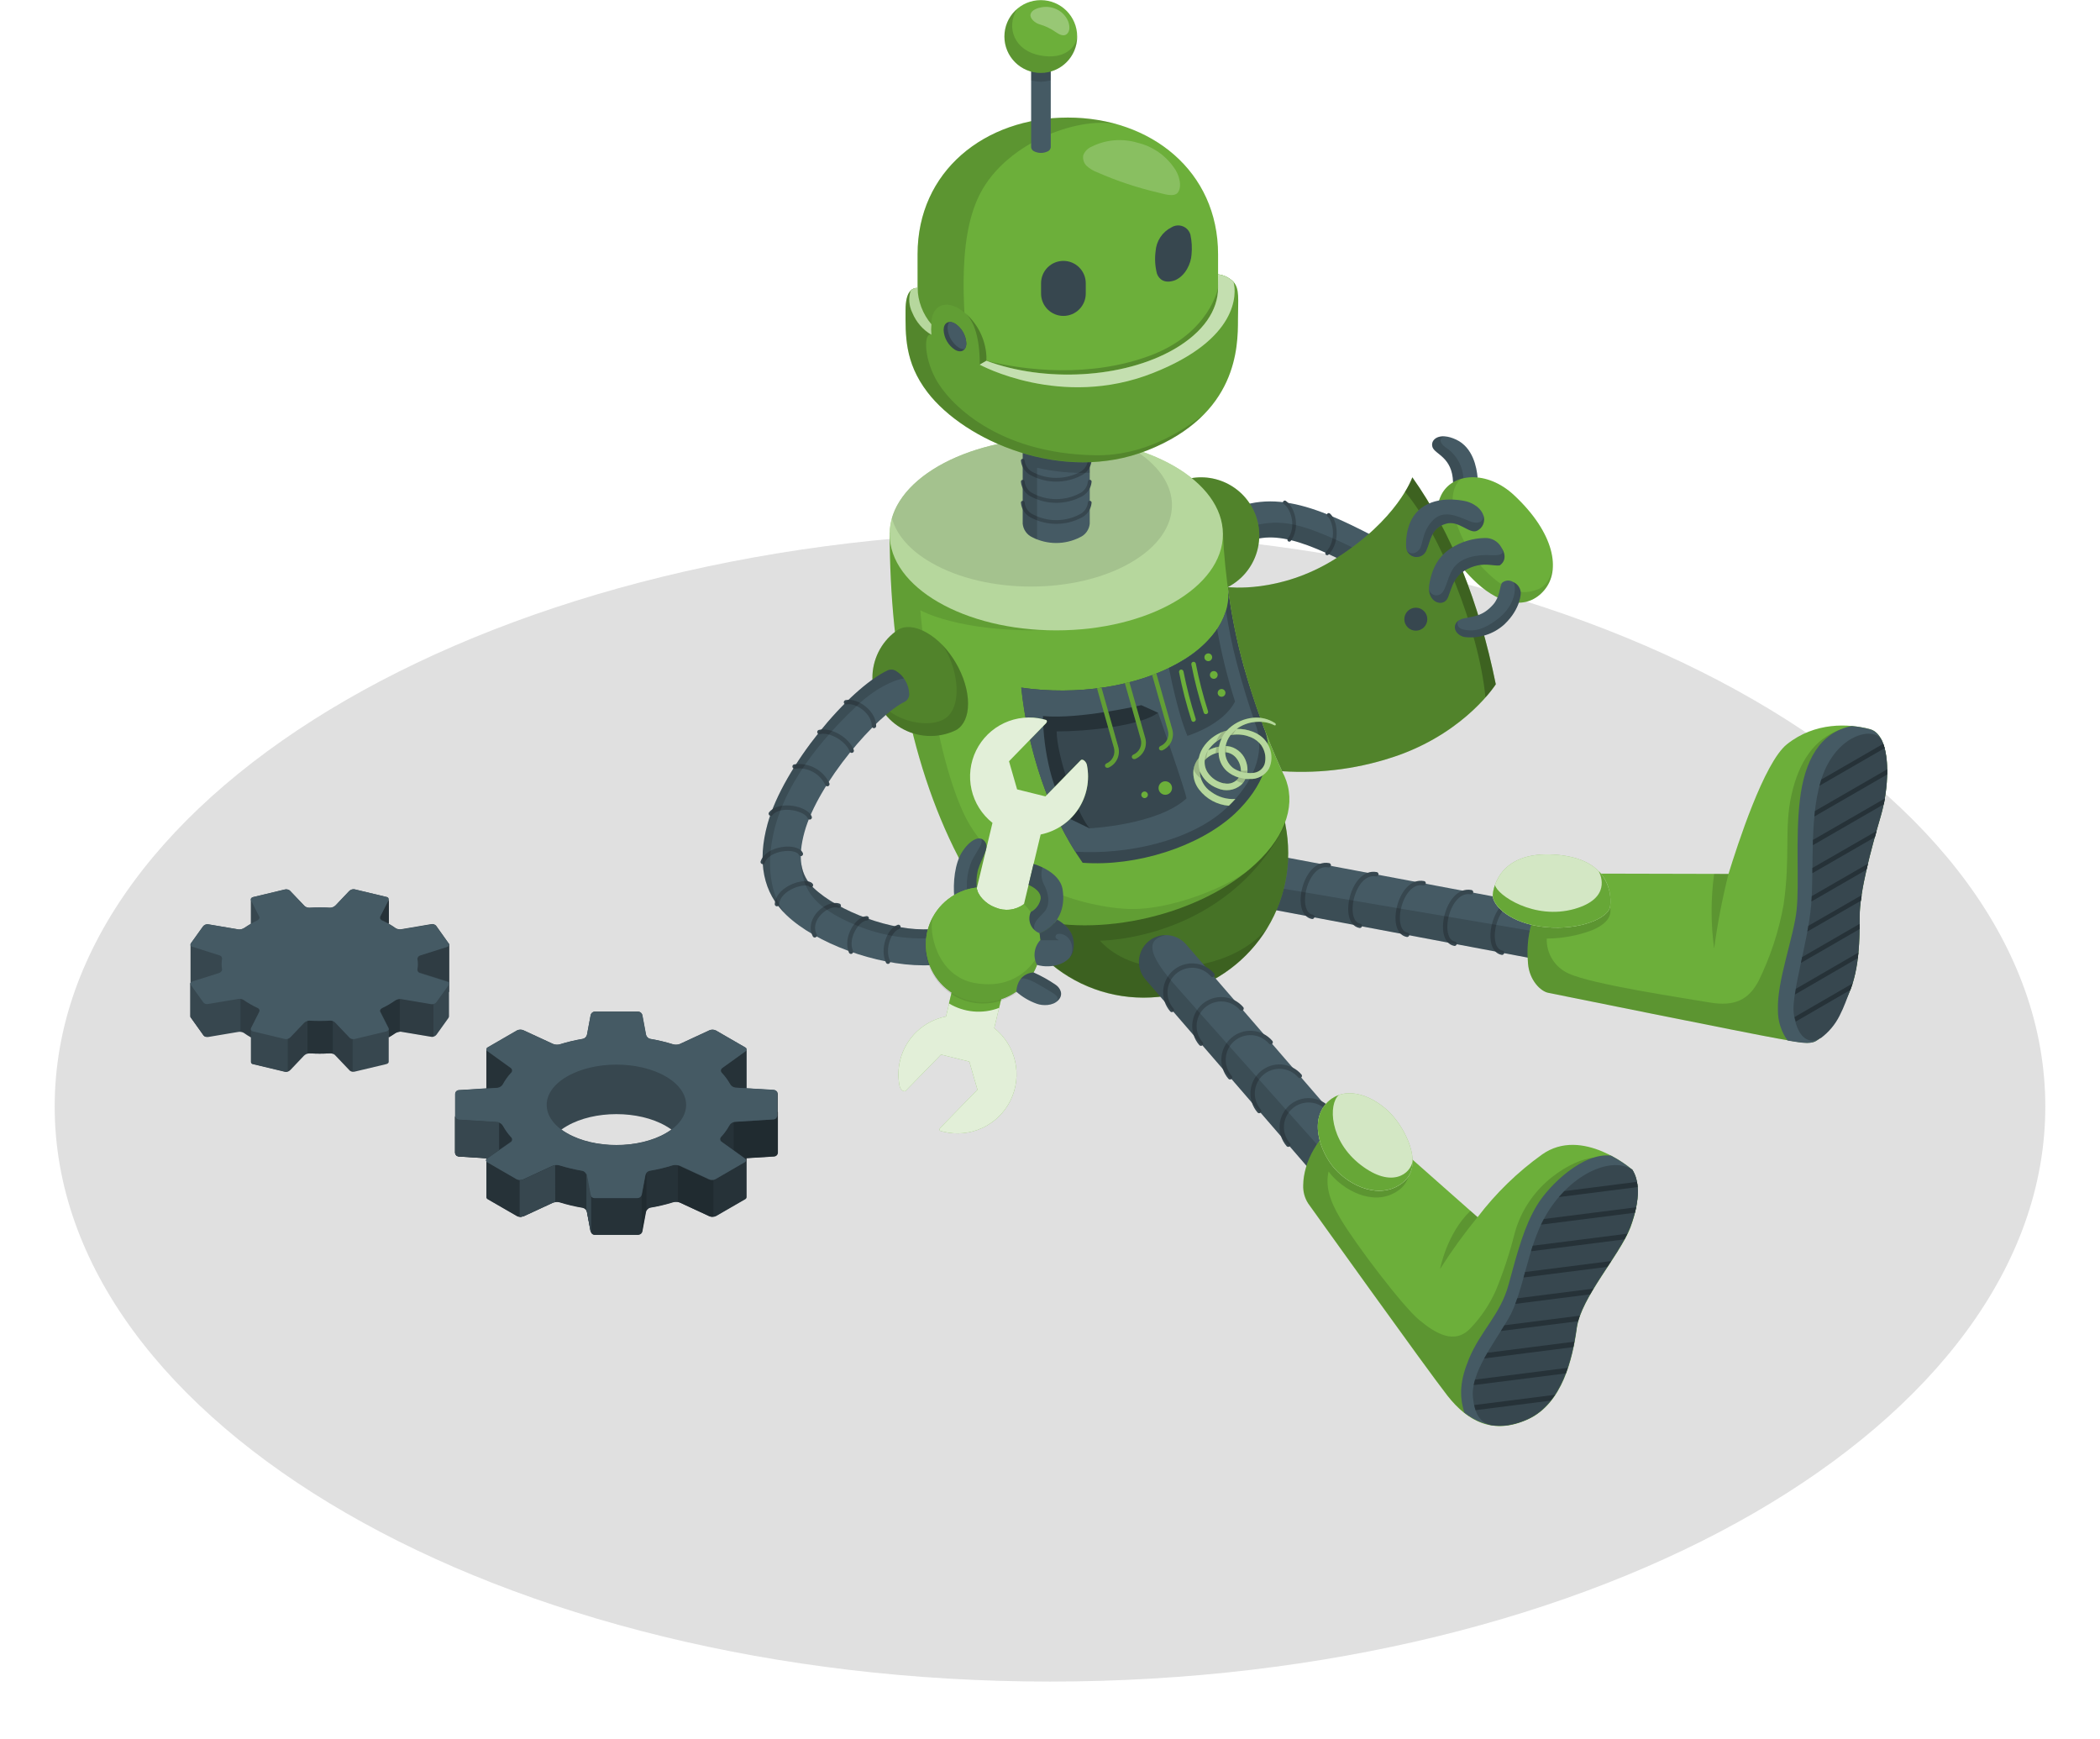 <svg width="576" height="477" viewBox="0 0 576 477" fill="none" xmlns="http://www.w3.org/2000/svg">
<g filter="url(#filter0_d)">
<path d="M288 446.178C438.774 446.178 561 375.571 561 288.474C561 201.376 438.774 130.77 288 130.77C137.226 130.77 15 201.376 15 288.474C15 375.571 137.226 446.178 288 446.178Z" fill="#E0E0E0"/>
</g>
<path d="M213.34 304.788V300.018C213.336 299.748 213.231 299.49 213.046 299.294C212.861 299.098 212.609 298.978 212.34 298.958L204.74 298.478V287.818C204.74 287.696 204.705 287.577 204.64 287.474C204.574 287.371 204.481 287.289 204.37 287.238L196.37 282.618C196.098 282.477 195.8 282.397 195.494 282.383C195.188 282.369 194.883 282.422 194.6 282.538L186.49 286.298C185.897 286.531 185.246 286.57 184.63 286.408C182.567 285.764 180.462 285.263 178.33 284.908C178.047 284.848 177.787 284.709 177.58 284.507C177.373 284.305 177.227 284.049 177.16 283.768L176.16 278.418C176.104 278.143 175.957 277.895 175.743 277.714C175.529 277.532 175.26 277.428 174.98 277.418H163.19C162.908 277.426 162.637 277.529 162.421 277.711C162.205 277.892 162.056 278.141 162 278.418L161 283.768C160.934 284.05 160.788 284.307 160.581 284.508C160.374 284.71 160.113 284.849 159.83 284.908C157.698 285.264 155.593 285.765 153.53 286.408C152.917 286.569 152.267 286.527 151.68 286.288L143.56 282.538C143.277 282.423 142.973 282.369 142.667 282.381C142.362 282.393 142.063 282.471 141.79 282.608L133.79 287.238C133.683 287.29 133.591 287.371 133.526 287.472C133.461 287.572 133.424 287.688 133.42 287.808V298.478L125.83 298.958C125.561 298.978 125.309 299.098 125.124 299.294C124.939 299.49 124.834 299.748 124.83 300.018V306.018V310.188V316.138C124.83 316.268 124.93 316.368 124.97 316.478C124.996 316.614 125.051 316.744 125.13 316.858C125.276 316.981 125.452 317.064 125.64 317.098C125.71 317.098 125.75 317.188 125.83 317.188H125.97L133.42 317.658V323.798V328.358C133.426 328.431 133.446 328.503 133.48 328.568C133.55 328.679 133.646 328.772 133.76 328.838L141.76 333.458C141.997 333.585 142.261 333.654 142.53 333.658H142.74C142.833 333.668 142.927 333.668 143.02 333.658V333.608C143.186 333.603 143.351 333.576 143.51 333.528L151.63 329.768C152.219 329.532 152.868 329.493 153.48 329.658C155.545 330.295 157.65 330.796 159.78 331.158C160.065 331.216 160.327 331.355 160.536 331.556C160.745 331.758 160.892 332.015 160.96 332.298L161.96 337.638C162.007 337.756 162.075 337.864 162.16 337.958V338.088C162.16 338.148 162.27 338.178 162.32 338.228C162.366 338.283 162.42 338.33 162.48 338.368C162.67 338.523 162.905 338.611 163.15 338.618H174.92C175.19 338.615 175.452 338.52 175.66 338.348C175.886 338.175 176.042 337.926 176.1 337.648L177.1 332.308C177.166 332.026 177.312 331.769 177.519 331.567C177.726 331.365 177.987 331.227 178.27 331.168C180.401 330.808 182.506 330.307 184.57 329.668C185.186 329.506 185.837 329.545 186.43 329.778L194.54 333.538C194.781 333.637 195.04 333.685 195.3 333.678C195.646 333.696 195.991 333.623 196.3 333.468L204.3 328.848C204.405 328.798 204.495 328.72 204.56 328.624C204.626 328.527 204.663 328.414 204.67 328.298V317.598L212.27 317.118C212.54 317.1 212.793 316.981 212.978 316.785C213.164 316.588 213.268 316.328 213.27 316.058V304.948C213.299 304.898 213.323 304.844 213.34 304.788ZM184.16 309.788C183.659 310.15 183.138 310.483 182.6 310.788C175.13 315.098 163.02 315.098 155.55 310.788C155.008 310.486 154.483 310.152 153.98 309.788C154.46 309.448 154.98 309.118 155.55 308.788C163.02 304.478 175.13 304.478 182.6 308.788C183.16 309.108 183.67 309.438 184.16 309.778V309.788Z" fill="#37474F"/>
<path d="M213.37 304.998V316.108C213.366 316.378 213.261 316.636 213.076 316.832C212.891 317.028 212.639 317.148 212.37 317.168L204.77 317.648V328.348C204.763 328.464 204.726 328.577 204.66 328.674C204.595 328.771 204.505 328.848 204.4 328.898L196.4 333.518C196.091 333.673 195.746 333.746 195.4 333.728C195.14 333.735 194.881 333.687 194.64 333.588L186.53 329.828C186.289 329.724 186.032 329.663 185.77 329.648C185.402 329.602 185.028 329.629 184.67 329.728C182.607 330.369 180.502 330.867 178.37 331.218C178.196 331.258 178.03 331.33 177.88 331.428V331.488C177.713 331.581 177.567 331.707 177.45 331.858C177.333 332.009 177.248 332.183 177.2 332.368L176.2 337.708C176.145 337.985 175.993 338.234 175.77 338.408C175.557 338.579 175.293 338.674 175.02 338.678H163.19H162.97C162.658 338.618 162.382 338.439 162.2 338.178V338.048C162.13 337.938 162.02 337.858 162 337.728L161 332.388C160.929 332.086 160.761 331.815 160.52 331.618C160.322 331.439 160.081 331.315 159.82 331.258C157.689 330.904 155.584 330.407 153.52 329.768C153.116 329.656 152.693 329.636 152.28 329.708C152.072 329.731 151.867 329.778 151.67 329.848L143.55 333.608C143.391 333.657 143.226 333.684 143.06 333.688V333.738C142.628 333.808 142.186 333.734 141.8 333.528L133.8 328.908C133.74 328.87 133.683 328.826 133.63 328.778C133.581 328.73 133.537 328.676 133.5 328.618C133.462 328.543 133.438 328.462 133.43 328.378V317.678L132.04 317.578L125.97 317.198H125.83C125.571 317.179 125.327 317.068 125.144 316.884C124.96 316.701 124.849 316.457 124.83 316.198V305.978C124.834 306.248 124.939 306.506 125.124 306.702C125.309 306.898 125.561 307.018 125.83 307.038L136.5 307.708C136.802 307.753 137.09 307.866 137.341 308.04C137.592 308.213 137.801 308.442 137.95 308.708C138.573 309.846 139.332 310.904 140.21 311.858C140.3 311.944 140.368 312.05 140.412 312.167C140.455 312.283 140.471 312.408 140.46 312.532C140.448 312.656 140.409 312.775 140.345 312.882C140.281 312.989 140.194 313.08 140.09 313.148L133.67 317.678C133.565 317.724 133.476 317.8 133.414 317.896C133.351 317.992 133.318 318.104 133.318 318.218C133.318 318.333 133.351 318.445 133.414 318.54C133.476 318.636 133.565 318.712 133.67 318.758L141.67 323.388C141.943 323.525 142.242 323.603 142.547 323.615C142.853 323.627 143.157 323.573 143.44 323.458L151.55 319.708C152.141 319.468 152.795 319.429 153.41 319.598C155.475 320.233 157.58 320.731 159.71 321.088C159.993 321.15 160.254 321.289 160.462 321.49C160.67 321.692 160.819 321.947 160.89 322.228L161.89 327.578C161.95 327.853 162.099 328.1 162.314 328.281C162.53 328.462 162.799 328.567 163.08 328.578H174.85C175.13 328.568 175.399 328.464 175.613 328.282C175.827 328.101 175.974 327.853 176.03 327.578L177.03 322.228C177.1 321.948 177.246 321.693 177.453 321.491C177.659 321.29 177.918 321.15 178.2 321.088C180.332 320.733 182.437 320.232 184.5 319.588C185.117 319.43 185.769 319.472 186.36 319.708L194.47 323.458C194.753 323.573 195.057 323.627 195.363 323.615C195.668 323.603 195.967 323.525 196.24 323.388L204.24 318.758C204.345 318.712 204.434 318.636 204.497 318.54C204.559 318.445 204.592 318.333 204.592 318.218C204.592 318.104 204.559 317.992 204.497 317.896C204.434 317.8 204.345 317.724 204.24 317.678L197.9 313.108C197.796 313.039 197.709 312.947 197.645 312.839C197.581 312.732 197.542 312.611 197.53 312.487C197.519 312.362 197.535 312.236 197.578 312.119C197.622 312.002 197.69 311.895 197.78 311.808C198.66 310.856 199.422 309.802 200.05 308.668C200.198 308.403 200.405 308.175 200.655 308.002C200.904 307.829 201.19 307.714 201.49 307.668L212.16 306.998C212.429 306.978 212.681 306.858 212.866 306.662C213.051 306.466 213.156 306.208 213.16 305.938V304.748C213.247 304.815 213.319 304.9 213.37 304.998Z" fill="#263238"/>
<path d="M204.75 287.818V298.478L201.68 298.288C201.379 298.242 201.094 298.128 200.844 297.955C200.595 297.781 200.388 297.553 200.24 297.288C199.609 296.177 198.847 295.147 197.97 294.218C197.88 294.13 197.811 294.023 197.768 293.905C197.724 293.787 197.708 293.66 197.719 293.535C197.731 293.41 197.77 293.288 197.834 293.18C197.898 293.072 197.985 292.979 198.09 292.908L204.43 288.348C204.517 288.294 204.591 288.221 204.646 288.135C204.702 288.048 204.737 287.95 204.75 287.848V287.818Z" fill="#263238"/>
<path d="M140.17 294.219C139.288 295.166 138.529 296.221 137.91 297.359C137.761 297.625 137.553 297.854 137.301 298.027C137.05 298.2 136.762 298.314 136.46 298.359L133.4 298.549V287.799C133.409 287.905 133.442 288.007 133.498 288.097C133.553 288.188 133.63 288.264 133.72 288.319L140.06 292.879C140.169 292.95 140.26 293.044 140.327 293.156C140.393 293.267 140.433 293.392 140.444 293.522C140.455 293.651 140.436 293.781 140.388 293.902C140.341 294.023 140.266 294.131 140.17 294.219Z" fill="#263238"/>
<path d="M141.77 282.609L133.77 287.239C133.666 287.285 133.576 287.361 133.514 287.457C133.451 287.553 133.418 287.665 133.418 287.779C133.418 287.894 133.451 288.006 133.514 288.102C133.576 288.197 133.666 288.273 133.77 288.319L140.11 292.889C140.214 292.959 140.302 293.051 140.366 293.158C140.43 293.266 140.469 293.386 140.48 293.511C140.492 293.635 140.475 293.761 140.432 293.878C140.389 293.996 140.32 294.102 140.23 294.189C139.348 295.137 138.589 296.192 137.97 297.329C137.821 297.595 137.613 297.824 137.361 297.997C137.11 298.171 136.822 298.284 136.52 298.329L125.86 298.999C125.591 299.019 125.34 299.139 125.155 299.335C124.97 299.531 124.865 299.79 124.86 300.059V306.059C124.865 306.329 124.97 306.587 125.155 306.783C125.34 306.979 125.591 307.099 125.86 307.119L136.52 307.789C136.822 307.834 137.11 307.948 137.361 308.121C137.613 308.294 137.821 308.523 137.97 308.789C138.589 309.927 139.348 310.982 140.23 311.929C140.32 312.017 140.389 312.125 140.432 312.243C140.476 312.361 140.492 312.487 140.481 312.613C140.469 312.738 140.43 312.859 140.366 312.968C140.302 313.076 140.215 313.169 140.11 313.239L133.67 317.679C133.569 317.728 133.483 317.805 133.423 317.901C133.364 317.996 133.332 318.106 133.332 318.219C133.332 318.332 133.364 318.442 133.423 318.538C133.483 318.633 133.569 318.71 133.67 318.759L141.67 323.389C141.943 323.527 142.242 323.604 142.548 323.616C142.853 323.628 143.157 323.575 143.44 323.459L151.56 319.709C152.148 319.471 152.797 319.429 153.41 319.589C155.474 320.232 157.579 320.733 159.71 321.089C159.994 321.148 160.254 321.287 160.462 321.489C160.669 321.691 160.814 321.948 160.88 322.229L161.88 327.579C161.937 327.856 162.085 328.105 162.301 328.287C162.517 328.468 162.788 328.571 163.07 328.579H174.84C175.121 328.569 175.39 328.465 175.604 328.284C175.818 328.102 175.964 327.854 176.02 327.579L177.02 322.229C177.088 321.948 177.233 321.692 177.44 321.49C177.648 321.288 177.908 321.149 178.19 321.089C180.322 320.734 182.427 320.233 184.49 319.589C185.107 319.431 185.759 319.473 186.35 319.709L194.46 323.459C194.743 323.575 195.048 323.628 195.353 323.616C195.658 323.604 195.957 323.527 196.23 323.389L204.23 318.759C204.335 318.713 204.424 318.637 204.487 318.542C204.549 318.446 204.583 318.334 204.583 318.219C204.583 318.105 204.549 317.993 204.487 317.897C204.424 317.801 204.335 317.725 204.23 317.679L197.89 313.119C197.786 313.049 197.699 312.956 197.635 312.848C197.571 312.739 197.532 312.618 197.52 312.493C197.509 312.367 197.525 312.241 197.568 312.123C197.612 312.005 197.681 311.897 197.77 311.809C198.653 310.859 199.415 309.805 200.04 308.669C200.189 308.404 200.395 308.176 200.645 308.003C200.894 307.83 201.18 307.716 201.48 307.669L212.15 306.999C212.419 306.979 212.671 306.859 212.856 306.663C213.041 306.467 213.146 306.209 213.15 305.939V299.939C213.146 299.67 213.041 299.411 212.856 299.215C212.671 299.019 212.419 298.899 212.15 298.879L201.67 298.289C201.37 298.243 201.084 298.129 200.835 297.955C200.585 297.782 200.379 297.554 200.23 297.289C199.603 296.179 198.844 295.148 197.97 294.219C197.881 294.132 197.812 294.026 197.769 293.908C197.725 293.791 197.709 293.665 197.72 293.541C197.732 293.416 197.771 293.296 197.835 293.188C197.899 293.081 197.986 292.989 198.09 292.919L204.43 288.349C204.535 288.303 204.624 288.227 204.687 288.132C204.749 288.036 204.783 287.924 204.783 287.809C204.783 287.695 204.749 287.583 204.687 287.487C204.624 287.391 204.535 287.315 204.43 287.269L196.43 282.649C196.159 282.508 195.86 282.428 195.554 282.414C195.249 282.401 194.944 282.453 194.66 282.569L186.55 286.329C185.958 286.562 185.306 286.601 184.69 286.439C182.627 285.795 180.522 285.294 178.39 284.939C178.108 284.879 177.848 284.74 177.64 284.538C177.433 284.337 177.288 284.08 177.22 283.799L176.22 278.449C176.164 278.174 176.018 277.926 175.804 277.745C175.59 277.563 175.321 277.459 175.04 277.449H163.19C162.908 277.457 162.637 277.56 162.421 277.742C162.205 277.923 162.057 278.173 162 278.449L161 283.799C160.934 284.081 160.789 284.338 160.582 284.54C160.374 284.742 160.114 284.88 159.83 284.939C157.699 285.295 155.594 285.796 153.53 286.439C152.917 286.6 152.268 286.558 151.68 286.319L143.56 282.569C143.277 282.446 142.97 282.386 142.661 282.393C142.352 282.4 142.048 282.474 141.77 282.609ZM182.6 295.219C190.06 299.529 190.06 306.529 182.6 310.839C175.14 315.149 163.02 315.149 155.55 310.839C148.08 306.529 148.08 299.529 155.55 295.219C163.02 290.909 175.13 290.879 182.6 295.219Z" fill="#455A64"/>
<path d="M133.39 318.219C133.397 318.111 133.429 318.007 133.485 317.914C133.541 317.822 133.618 317.745 133.71 317.689L136.9 315.389V307.819C136.761 307.757 136.612 307.72 136.46 307.708L125.79 307.039C125.521 307.019 125.269 306.899 125.084 306.703C124.899 306.506 124.794 306.248 124.79 305.979V316.129C124.809 316.388 124.92 316.631 125.104 316.815C125.287 316.999 125.531 317.11 125.79 317.129H125.93L132 317.509L133.39 317.609V318.219Z" fill="#37474F"/>
<path d="M152.27 319.539C152.057 319.57 151.849 319.628 151.65 319.709L143.54 323.459C143.223 323.587 142.88 323.635 142.54 323.599V333.729C142.719 333.749 142.901 333.749 143.08 333.729V333.679C143.246 333.675 143.411 333.648 143.57 333.599L151.69 329.839C151.887 329.767 152.092 329.72 152.3 329.699L152.27 319.539Z" fill="#37474F"/>
<path d="M162.15 327.958C162.081 327.84 162.031 327.712 162 327.578L161 322.228C160.966 322.085 160.912 321.947 160.84 321.818V331.968C160.913 332.093 160.967 332.228 161 332.368L162 337.708C162.03 337.805 162.081 337.894 162.15 337.968V327.958Z" fill="#37474F"/>
<path opacity="0.15" d="M177.32 321.828C177.243 321.951 177.189 322.087 177.16 322.228L176.16 327.578C176.136 327.714 176.085 327.843 176.01 327.958V338.088C176.085 337.973 176.136 337.844 176.16 337.708L177.16 332.368C177.181 332.233 177.236 332.106 177.32 331.998V321.828Z" fill="black"/>
<path opacity="0.15" d="M195.67 323.589C195.331 323.632 194.987 323.587 194.67 323.459L186.56 319.709C186.365 319.628 186.16 319.57 185.95 319.539V329.679C186.16 329.703 186.366 329.756 186.56 329.839L194.67 333.599C194.911 333.698 195.17 333.746 195.43 333.739H195.67V323.589Z" fill="black"/>
<path opacity="0.15" d="M212.35 307.039L201.68 307.709C201.528 307.721 201.38 307.758 201.24 307.819V315.379L204.43 317.679C204.524 317.736 204.602 317.815 204.657 317.909C204.713 318.003 204.745 318.11 204.75 318.219V317.649L212.35 317.169C212.619 317.149 212.871 317.029 213.056 316.833C213.241 316.637 213.346 316.379 213.35 316.109V304.999C213.36 304.929 213.36 304.859 213.35 304.789V305.979C213.346 306.249 213.241 306.507 213.056 306.703C212.871 306.899 212.619 307.019 212.35 307.039Z" fill="black"/>
<path d="M52.21 269.708C52.21 270.168 52.21 278.548 52.21 278.778C52.212 278.861 52.24 278.941 52.29 279.008L55.85 284.008C56.021 284.173 56.229 284.295 56.458 284.361C56.686 284.427 56.927 284.437 57.16 284.388L65.37 283.008C65.878 282.921 66.4 283.009 66.85 283.258C67.493 283.717 68.161 284.141 68.85 284.528C68.85 284.528 68.85 291.198 68.85 291.338C68.866 291.458 68.919 291.571 69.001 291.66C69.083 291.75 69.191 291.812 69.31 291.838L78.26 293.978C78.522 293.999 78.786 293.96 79.031 293.862C79.275 293.765 79.494 293.613 79.67 293.418L83.36 289.528C83.762 289.126 84.302 288.894 84.87 288.878C86.738 288.993 88.612 288.993 90.48 288.878C90.967 288.841 91.45 288.991 91.83 289.298L95.95 293.628C96.146 293.775 96.374 293.875 96.615 293.921C96.856 293.966 97.104 293.954 97.34 293.888L105.95 291.838C106.37 291.738 106.64 291.468 106.62 291.188V284.468C107.21 284.128 107.77 283.778 108.3 283.408C108.775 283.081 109.344 282.92 109.92 282.948L118.4 284.368C118.657 284.383 118.914 284.334 119.148 284.226C119.382 284.118 119.585 283.954 119.74 283.748L122.98 279.218C123.098 279.07 123.162 278.886 123.16 278.698C123.16 278.538 123.16 275.878 123.16 272.158C123.203 272.099 123.227 272.03 123.23 271.958C123.23 271.878 123.23 259.798 123.23 259.048C123.226 258.968 123.198 258.891 123.15 258.828L119.59 253.828C119.418 253.664 119.21 253.544 118.982 253.478C118.754 253.412 118.513 253.401 118.28 253.448L110.07 254.838C109.563 254.915 109.044 254.827 108.59 254.588C107.947 254.125 107.28 253.698 106.59 253.308C106.59 250.198 106.59 246.998 106.59 246.628C106.595 246.491 106.552 246.356 106.468 246.248C106.384 246.14 106.264 246.066 106.13 246.038L97.18 243.898C96.915 243.868 96.647 243.9 96.397 243.992C96.147 244.084 95.922 244.233 95.74 244.428L92.06 248.308C91.658 248.711 91.119 248.946 90.55 248.968C88.682 248.848 86.808 248.848 84.94 248.968C84.454 248.997 83.974 248.847 83.59 248.548L79.47 244.218C79.272 244.074 79.045 243.976 78.805 243.931C78.564 243.886 78.317 243.895 78.08 243.958L69.47 246.018C69.05 246.118 68.79 246.378 68.8 246.648V253.388C68.22 253.728 67.65 254.088 67.12 254.448C66.646 254.777 66.077 254.942 65.5 254.918L57.02 253.488C56.762 253.474 56.505 253.525 56.271 253.635C56.038 253.745 55.834 253.91 55.68 254.118L52.44 258.638C52.331 258.782 52.269 258.957 52.26 259.138C52.26 259.538 52.26 265.878 52.26 269.528C52.222 269.588 52.202 269.657 52.2 269.728L52.21 269.708ZM98.79 270.828C97.207 271.707 95.506 272.357 93.74 272.758C87.74 274.198 81.03 273.318 76.67 270.838C76.198 270.575 75.744 270.281 75.31 269.958C75.7 269.688 76.12 269.418 76.57 269.158C82.71 265.608 92.67 265.608 98.82 269.158C99.28 269.428 99.71 269.698 100.1 269.968C99.681 270.281 99.244 270.568 98.79 270.828Z" fill="#37474F"/>
<path d="M104.67 252.299C105.36 252.619 106.02 252.959 106.67 253.299V246.619C106.658 246.738 106.624 246.853 106.57 246.959L104.35 251.219C104.297 251.311 104.264 251.412 104.252 251.516C104.24 251.621 104.249 251.727 104.279 251.827C104.309 251.928 104.359 252.022 104.426 252.103C104.493 252.184 104.576 252.251 104.67 252.299Z" fill="#263238"/>
<path opacity="0.15" d="M114.49 262.918C114.64 263.849 114.64 264.798 114.49 265.728C114.457 265.935 114.496 266.147 114.599 266.328C114.703 266.51 114.865 266.651 115.06 266.728L122.81 269.168C122.916 269.201 123.009 269.268 123.074 269.358C123.139 269.448 123.173 269.557 123.17 269.668C123.17 269.818 123.17 272.178 123.17 272.178C123.204 272.124 123.225 272.062 123.23 271.998C123.23 267.598 123.23 260.248 123.23 259.608V259.068C123.23 259.298 122.98 259.528 122.6 259.648L115.29 261.968C115.069 262.013 114.87 262.132 114.725 262.304C114.579 262.477 114.497 262.693 114.49 262.918Z" fill="black"/>
<path opacity="0.15" d="M109.67 273.869V282.949C109.773 282.939 109.877 282.939 109.98 282.949L118.46 284.369C118.601 284.403 118.749 284.403 118.89 284.369V275.299C118.741 275.328 118.589 275.328 118.44 275.299L109.96 273.869C109.864 273.854 109.766 273.854 109.67 273.869Z" fill="black"/>
<path d="M106.67 284.479C107.25 284.139 107.82 283.789 108.35 283.419C108.744 283.162 109.193 283.001 109.66 282.949V273.869C109.187 273.917 108.734 274.082 108.34 274.349C107.247 275.104 106.097 275.773 104.9 276.349C104.4 276.599 104.12 277.029 104.28 277.349L106.61 281.959C106.623 282.022 106.623 282.086 106.61 282.149C106.67 282.409 106.67 284.479 106.67 284.479Z" fill="#263238"/>
<path opacity="0.15" d="M91.34 279.938V289.017C91.533 289.072 91.712 289.172 91.86 289.307L95.98 293.638C96.189 293.819 96.453 293.925 96.73 293.938V284.858C96.448 284.85 96.177 284.748 95.96 284.568L91.84 280.217C91.698 280.085 91.527 279.989 91.34 279.938Z" fill="black"/>
<path d="M84.36 279.889V288.969C84.534 288.908 84.716 288.878 84.9 288.879C86.769 288.994 88.642 288.994 90.51 288.879C90.793 288.868 91.075 288.912 91.34 289.009V279.929C91.07 279.825 90.78 279.78 90.49 279.799C88.626 279.914 86.755 279.914 84.89 279.799C84.71 279.797 84.53 279.828 84.36 279.889Z" fill="#263238"/>
<path opacity="0.15" d="M78.88 284.819V293.899C79.189 293.809 79.471 293.644 79.7 293.419L83.39 289.529C83.675 289.266 84.017 289.074 84.39 288.969V279.889C84.014 279.992 83.671 280.188 83.39 280.459L79.67 284.339C79.448 284.558 79.177 284.723 78.88 284.819Z" fill="black"/>
<path d="M68.85 282.219V284.469V288.029C68.85 289.639 68.85 291.209 68.85 291.279C68.865 291.399 68.918 291.512 69 291.602C69.083 291.691 69.191 291.753 69.31 291.779L78.26 293.909C78.459 293.962 78.67 293.962 78.87 293.909V284.819C78.663 284.872 78.446 284.872 78.24 284.819L69.29 282.679C69.178 282.657 69.075 282.601 68.996 282.519C68.918 282.436 68.866 282.332 68.85 282.219Z" fill="#37474F"/>
<path opacity="0.15" d="M65.96 273.879V282.959C66.277 282.979 66.585 283.071 66.86 283.229C67.503 283.688 68.171 284.112 68.86 284.499C68.86 284.499 68.86 282.419 68.86 282.139C68.862 282.01 68.893 281.884 68.95 281.769L71.1 277.509C71.155 277.422 71.192 277.324 71.209 277.222C71.225 277.12 71.22 277.016 71.195 276.916C71.17 276.816 71.124 276.722 71.062 276.64C70.999 276.558 70.92 276.489 70.83 276.439C69.431 275.8 68.093 275.037 66.83 274.159C66.57 273.991 66.27 273.894 65.96 273.879Z" fill="black"/>
<path d="M52.21 269.719C52.21 270.169 52.21 278.539 52.21 278.779C52.212 278.862 52.24 278.942 52.29 279.009L55.86 284.009C56.018 284.191 56.233 284.314 56.47 284.359V275.219C56.221 275.176 55.995 275.049 55.83 274.859L52.27 269.859C52.239 269.817 52.219 269.769 52.21 269.719Z" fill="#37474F"/>
<path d="M97.18 243.868L106.13 246.008C106.205 246.026 106.276 246.058 106.339 246.104C106.402 246.149 106.454 246.207 106.495 246.273C106.535 246.339 106.561 246.412 106.572 246.489C106.584 246.565 106.579 246.643 106.56 246.718C106.557 246.837 106.527 246.954 106.47 247.058L104.32 251.308C104.266 251.397 104.23 251.495 104.214 251.597C104.198 251.7 104.203 251.804 104.228 251.905C104.254 252.005 104.298 252.1 104.361 252.183C104.423 252.266 104.501 252.336 104.59 252.388C105.3 252.698 105.96 253.038 106.59 253.388C107.279 253.778 107.947 254.206 108.59 254.668C109.044 254.908 109.563 254.995 110.07 254.918L118.28 253.528C118.513 253.482 118.753 253.492 118.981 253.558C119.209 253.624 119.418 253.744 119.59 253.908L123.15 258.908C123.198 258.972 123.226 259.049 123.23 259.128C123.21 259.358 122.98 259.588 122.6 259.708L115.29 262.028C115.061 262.075 114.855 262.201 114.709 262.383C114.563 262.566 114.485 262.794 114.49 263.028C114.64 263.956 114.64 264.901 114.49 265.828C114.455 266.035 114.493 266.248 114.597 266.43C114.701 266.612 114.864 266.753 115.06 266.828L122.8 269.278C122.908 269.306 123.004 269.369 123.071 269.458C123.139 269.547 123.173 269.657 123.17 269.768C123.156 269.948 123.094 270.121 122.99 270.268L119.74 274.788C119.587 274.997 119.384 275.164 119.15 275.274C118.916 275.384 118.658 275.433 118.4 275.418L109.92 273.988C109.347 273.955 108.779 274.117 108.31 274.448C107.219 275.207 106.069 275.876 104.87 276.448C104.37 276.678 104.09 277.118 104.25 277.448L106.58 282.058C106.75 282.388 106.46 282.748 105.95 282.878L97.34 284.938C97.105 285.001 96.859 285.011 96.62 284.966C96.382 284.921 96.156 284.822 95.96 284.678L91.83 280.338C91.446 280.039 90.966 279.889 90.48 279.918C88.615 280.028 86.745 280.028 84.88 279.918C84.31 279.926 83.767 280.16 83.37 280.568L79.68 284.448C79.496 284.641 79.271 284.789 79.022 284.881C78.772 284.972 78.505 285.006 78.24 284.978L69.29 282.838C69.185 282.817 69.087 282.77 69.006 282.7C68.925 282.63 68.863 282.541 68.827 282.44C68.791 282.339 68.781 282.231 68.799 282.126C68.817 282.02 68.862 281.921 68.93 281.838L71.07 277.588C71.126 277.5 71.163 277.402 71.179 277.299C71.196 277.196 71.191 277.091 71.166 276.991C71.141 276.89 71.095 276.795 71.032 276.712C70.969 276.629 70.89 276.56 70.8 276.508C69.401 275.869 68.062 275.106 66.8 274.228C66.356 273.972 65.835 273.88 65.33 273.968L57.11 275.348C56.879 275.399 56.639 275.391 56.411 275.325C56.184 275.258 55.977 275.136 55.81 274.968L52.24 269.968C52.193 269.905 52.169 269.827 52.17 269.748C52.171 269.677 52.192 269.608 52.23 269.548C52.365 269.357 52.563 269.219 52.79 269.158L60.1 266.848C60.62 266.648 60.97 266.218 60.9 265.848C60.75 264.921 60.75 263.976 60.9 263.048C60.936 262.84 60.898 262.626 60.792 262.443C60.686 262.26 60.519 262.12 60.32 262.048L52.58 259.588C52.477 259.56 52.386 259.499 52.321 259.414C52.256 259.329 52.221 259.225 52.22 259.118C52.228 258.937 52.291 258.763 52.4 258.618L55.64 254.098C55.794 253.891 55.997 253.725 56.231 253.615C56.465 253.505 56.722 253.455 56.98 253.468L65.46 254.898C66.037 254.922 66.606 254.757 67.08 254.428C67.61 254.068 68.2 253.678 68.76 253.368C69.32 253.058 70 252.688 70.51 252.458C71.02 252.228 71.3 251.778 71.13 251.458L68.8 246.828C68.786 246.769 68.786 246.707 68.8 246.648C68.79 246.378 69.05 246.118 69.47 246.018L78.08 243.958C78.317 243.896 78.564 243.887 78.804 243.932C79.045 243.977 79.272 244.075 79.47 244.218L83.59 248.518C83.974 248.818 84.454 248.967 84.94 248.938C86.808 248.818 88.682 248.818 90.55 248.938C91.119 248.917 91.658 248.681 92.06 248.278L95.74 244.398C95.922 244.204 96.147 244.055 96.397 243.963C96.647 243.871 96.915 243.838 97.18 243.868Z" fill="#455A64"/>
<path d="M428.725 264.318C428.261 264.32 427.797 264.279 427.34 264.196L349.217 249.484C347.297 249.119 345.6 248.007 344.5 246.392C343.4 244.777 342.987 242.791 343.351 240.871C343.715 238.951 344.827 237.254 346.442 236.154C348.057 235.053 350.044 234.64 351.964 235.004L430.086 249.716C431.925 250.016 433.582 251.003 434.722 252.477C435.861 253.952 436.399 255.803 436.226 257.659C436.054 259.514 435.183 261.235 433.791 262.473C432.399 263.712 430.588 264.375 428.725 264.331V264.318Z" fill="#455A64"/>
<path d="M416.513 247.14C409.991 245.914 406.803 260.308 411.977 261.289" stroke="#37474F" stroke-width="1.2" stroke-linecap="round" stroke-linejoin="round"/>
<path d="M403.492 244.678C396.982 243.452 393.782 257.845 398.968 258.826" stroke="#37474F" stroke-width="1.2" stroke-linecap="round" stroke-linejoin="round"/>
<path d="M390.484 242.224C383.962 240.998 380.774 255.392 385.948 256.373" stroke="#37474F" stroke-width="1.2" stroke-linecap="round" stroke-linejoin="round"/>
<path d="M377.502 239.762C370.992 238.536 367.792 252.929 372.978 253.91" stroke="#37474F" stroke-width="1.2" stroke-linecap="round" stroke-linejoin="round"/>
<path d="M364.456 237.297C357.934 236.071 354.746 250.464 359.932 251.445" stroke="#37474F" stroke-width="1.2" stroke-linecap="round" stroke-linejoin="round"/>
<path opacity="0.15" d="M343.172 242.225C343.177 243.936 343.778 245.592 344.872 246.908C345.966 248.224 347.485 249.117 349.167 249.434L427.29 264.146C427.747 264.229 428.211 264.27 428.675 264.269C430.393 264.269 432.056 263.669 433.377 262.571C434.698 261.474 435.594 259.949 435.909 258.261V258.004L343.172 242.225Z" fill="black"/>
<path d="M512.879 199.977C507.044 198.432 497.861 197.954 490.124 204.121C483.822 209.147 476.54 231.817 474.1 239.675L432.795 239.577C430.524 239.858 428.404 240.864 426.751 242.446C419.836 249.312 418.524 256.987 419.113 264.294C419.48 268.806 422.546 271.92 424.74 272.3C425.402 272.435 479.74 283.432 487.452 284.793C500.288 287.061 497.493 287.037 505.082 276.15C510.072 269.002 510.072 258.434 510.072 251.445C510.072 244.457 513.21 232.895 515.859 223.835C518.507 214.775 518.715 201.521 512.879 199.977Z" fill="#6CAF3A"/>
<path opacity="0.15" d="M504.592 200.136C497.727 202.686 493.472 208.718 491.388 217.95C489.304 227.182 491.155 234.82 489.206 248.147C487.907 255.402 485.596 262.439 482.34 269.051C479.692 274.065 475.928 276.15 468.854 274.924C461.779 273.698 436.793 270.019 430.258 266.991C428.417 266.171 426.863 264.821 425.793 263.113C424.723 261.406 424.186 259.418 424.251 257.404C428.489 257.382 432.689 256.61 436.658 255.123C442.236 252.769 441.82 250.096 441.648 248.638L434.905 239.577H432.821C430.549 239.858 428.43 240.864 426.776 242.446C419.861 249.312 418.55 256.987 419.138 264.294C419.506 268.806 422.571 271.92 424.766 272.3C425.428 272.435 479.765 283.432 487.477 284.793C500.313 287.061 497.518 287.037 505.107 276.15C510.097 269.002 510.097 258.433 510.097 251.445C510.097 244.457 513.236 232.895 515.884 223.835C516.779 220.724 517.342 217.526 517.564 214.296C512.365 205.788 507.265 199.13 504.592 200.136Z" fill="black"/>
<path d="M512.88 199.976L511.74 199.694C510.479 199.418 509.201 199.222 507.915 199.105C499.1 200.871 494.944 208.669 493.681 219.384C492.418 230.1 493.57 242.102 492.786 249.569C492.001 257.035 487.354 269.05 487.661 276.983C487.614 279.985 488.539 282.923 490.297 285.357C499.848 287.036 498.082 286.178 505.009 276.198C509.999 269.05 509.999 258.482 509.999 251.494C509.999 244.505 513.138 232.944 515.786 223.884C518.434 214.823 518.716 201.521 512.88 199.976Z" fill="#455A64"/>
<path opacity="0.15" d="M474.1 239.676C472.405 246.417 471.091 253.249 470.165 260.138C469.229 253.35 469.229 246.464 470.165 239.676H474.1Z" fill="black"/>
<path d="M500.104 212.224C496.095 222.522 497.652 238.167 496.769 248.294C495.886 258.421 491.301 272.593 492 277.951C492.699 283.309 495.384 287.048 499.479 284.658C501.641 283.044 503.392 280.944 504.591 278.527C505.817 276.161 506.663 273.623 507.252 272.164C510.084 265.446 510.084 257.219 510.084 251.432C510.084 244.444 513.222 232.882 515.871 223.822C517.857 217.042 518.47 207.884 516.202 203.127C514.436 199.203 504.505 200.907 500.104 212.224Z" fill="#37474F"/>
<path d="M497.113 238.044C497.113 238.522 497.113 239 497.113 239.479L514.278 229.585C514.425 229.021 514.584 228.457 514.744 227.893L497.113 238.044Z" fill="#263238"/>
<path d="M516.558 203.984L499.553 213.793C499.381 214.344 499.222 214.908 499.062 215.497L516.938 205.174C516.828 204.769 516.693 204.364 516.558 203.984Z" fill="#263238"/>
<path d="M512.365 236.867L496.941 245.768C496.941 246.271 496.88 246.761 496.855 247.239L511.972 238.51C512.083 237.958 512.218 237.419 512.365 236.867Z" fill="#263238"/>
<path d="M493.974 264.085L510.071 254.791C510.071 254.313 510.071 253.835 510.071 253.369L494.305 262.479C494.194 263.018 494.084 263.557 493.974 264.085Z" fill="#263238"/>
<path d="M497.261 230.357V231.791L516.718 220.561C516.828 220.033 516.926 219.506 517.024 218.967L497.261 230.357Z" fill="#263238"/>
<path d="M496.01 253.909C495.911 254.436 495.826 254.964 495.728 255.491L510.44 247.019C510.501 246.516 510.575 246.001 510.648 245.486L496.01 253.909Z" fill="#263238"/>
<path d="M517.637 212.395C517.637 211.917 517.637 211.439 517.637 210.973L497.812 222.424C497.812 222.926 497.701 223.417 497.652 223.932L517.637 212.395Z" fill="#263238"/>
<path d="M507.534 271.491C507.755 270.902 507.951 270.265 508.147 269.713L492.209 278.933C492.298 279.351 492.421 279.761 492.577 280.159L507.534 271.491Z" fill="#263238"/>
<path d="M509.581 262.749C509.581 262.234 509.704 261.731 509.753 261.229L492.589 271.184C492.49 271.723 492.405 272.251 492.331 272.753L509.581 262.749Z" fill="#263238"/>
<path d="M423.968 254.278C433.506 255.185 441.255 251.715 441.623 248.638C441.623 248.638 443.928 235.789 426.91 234.416C409.893 233.043 409.427 245.512 409.427 245.512C409.378 248.454 414.417 253.383 423.968 254.278Z" fill="#6CAF3A"/>
<path opacity="0.7" d="M423.968 254.278C433.506 255.185 441.255 251.715 441.623 248.638C441.623 248.638 443.928 235.789 426.91 234.416C409.893 233.043 409.427 245.512 409.427 245.512C409.378 248.454 414.417 253.383 423.968 254.278Z" fill="white"/>
<path d="M441.622 248.636C441.857 246.886 441.7 245.106 441.161 243.424C440.622 241.742 439.716 240.202 438.508 238.914C439.157 240.14 441.879 246.393 431.912 249.262C420.804 252.437 410.615 245.461 410.051 242.715C409.723 243.615 409.516 244.555 409.438 245.51C409.438 248.453 414.416 253.381 423.967 254.276C433.518 255.171 441.254 251.714 441.622 248.636Z" fill="#6CAF3A"/>
<path opacity="0.05" d="M441.622 248.636C441.857 246.886 441.7 245.106 441.161 243.424C440.622 241.742 439.716 240.202 438.508 238.914C439.157 240.14 441.879 246.393 431.912 249.262C420.804 252.437 410.615 245.461 410.051 242.715C409.723 243.615 409.516 244.555 409.438 245.51C409.438 248.453 414.416 253.381 423.967 254.276C433.518 255.171 441.254 251.714 441.622 248.636Z" fill="black"/>
<path d="M405.284 130.938C405.039 128.278 404.058 122.748 399.411 120.566C394.765 118.384 392.251 120.566 392.913 122.601C393.575 124.636 398.369 125.286 398.565 132.274C398.565 132.274 402.734 134.077 405.284 130.938Z" fill="#455A64"/>
<path opacity="0.15" d="M401.238 129.859C400.979 128.368 400.408 126.949 399.563 125.694C398.718 124.439 397.617 123.377 396.334 122.576C394.85 121.411 394.617 120.198 396.334 119.683C393.685 119.45 392.374 121.056 392.876 122.601C393.551 124.673 398.332 125.286 398.528 132.274C399.484 132.648 400.507 132.819 401.532 132.777C401.508 131.906 401.397 130.876 401.238 129.859Z" fill="black"/>
<path d="M395.303 135.781C398.306 129.651 407.845 128.866 415.262 135.781C426.395 146.166 428.221 156.452 423.526 161.92C418.83 167.388 411.658 165.819 405.282 160.081C400.378 155.63 390.987 144.572 395.303 135.781Z" fill="#6CAF3A"/>
<path opacity="0.1" d="M423.527 161.894C424.99 160.149 425.831 157.967 425.918 155.691C425.341 158.756 423.797 160.926 421.712 161.662C419.162 162.569 414.626 163.979 407.098 156.193C399.57 148.408 395.622 135.474 400.747 131.342C399.58 131.653 398.492 132.207 397.554 132.968C396.616 133.728 395.849 134.678 395.304 135.755C390.963 144.571 400.379 155.629 405.283 160.055C411.659 165.793 418.831 167.375 423.527 161.894Z" fill="black"/>
<path d="M379.23 159.481C360.361 149.439 350.087 144.425 340.794 149.243L336.27 140.514C350.577 133.096 364.53 140.514 383.852 150.812L379.23 159.481Z" fill="#455A64"/>
<path d="M352.404 137.793C354.856 139.522 356.082 144.879 353.63 148.043" stroke="#37474F" stroke-width="1.02" stroke-linecap="round" stroke-linejoin="round"/>
<path d="M364.444 141.225C366.16 142.635 367.325 148.397 364.015 151.768" stroke="#37474F" stroke-width="1.02" stroke-linecap="round" stroke-linejoin="round"/>
<path opacity="0.15" d="M340.794 149.267C350.087 144.449 360.41 149.463 379.23 159.504L381.142 155.924C376.824 153.16 372.318 150.702 367.656 148.568C354.378 142.561 349.327 141.886 338.918 145.773L340.794 149.267Z" fill="black"/>
<path d="M335.562 161.577C343.694 158.209 347.556 148.885 344.187 140.753C340.819 132.621 331.495 128.759 323.363 132.127C315.23 135.496 311.368 144.819 314.737 152.952C318.106 161.084 327.429 164.946 335.562 161.577Z" fill="#6CAF3A"/>
<path opacity="0.25" d="M335.562 161.577C343.694 158.209 347.556 148.885 344.187 140.753C340.819 132.621 331.495 128.759 323.363 132.127C315.23 135.496 311.368 144.819 314.737 152.952C318.106 161.084 327.429 164.946 335.562 161.577Z" fill="black"/>
<path d="M313.687 273.612C335.585 273.612 353.337 255.86 353.337 233.962C353.337 212.064 335.585 194.312 313.687 194.312C291.789 194.312 274.037 212.064 274.037 233.962C274.037 255.86 291.789 273.612 313.687 273.612Z" fill="#6CAF3A"/>
<path opacity="0.35" d="M313.687 273.612C335.585 273.612 353.337 255.86 353.337 233.962C353.337 212.064 335.585 194.312 313.687 194.312C291.789 194.312 274.037 212.064 274.037 233.962C274.037 255.86 291.789 273.612 313.687 273.612Z" fill="black"/>
<path opacity="0.15" d="M316.2 265.029C306.392 263.901 301.709 257.979 301.709 257.979C301.709 257.979 336.111 258.077 352.589 226.103C351.383 220.175 348.838 214.602 345.149 209.809C341.461 205.015 336.725 201.128 331.305 198.443L284.973 206.682C281.157 210.724 278.234 215.522 276.392 220.767C274.551 226.011 273.833 231.584 274.284 237.124C274.736 242.664 276.347 248.047 279.014 252.924C281.68 257.801 285.342 262.063 289.762 265.433C294.183 268.803 299.262 271.206 304.671 272.486C310.079 273.767 315.697 273.895 321.159 272.864C326.621 271.833 331.805 269.665 336.374 266.501C340.944 263.337 344.798 259.247 347.685 254.497C339.765 263.803 326.156 266.194 316.2 265.029Z" fill="black"/>
<path d="M352.27 212.775L352.061 212.358C352 212.248 351.951 212.137 351.902 212.039C347.494 202.546 343.882 192.705 341.1 182.615C337.893 170.685 335.986 158.443 335.412 146.104H244.023C244.023 180.334 250.595 213.964 265.565 239.993C268.115 245.007 273.509 249.151 281.503 251.579C301.23 257.55 329.404 250.954 344.435 236.867C353.14 228.775 355.531 219.947 352.27 212.775Z" fill="#6CAF3A"/>
<path opacity="0.1" d="M342.253 238.841C335.853 243.549 321.337 249.397 310.474 249.299C298.042 249.176 273.117 242.286 264.204 222.829C255.291 203.372 252.446 167.375 252.446 167.375C252.446 167.375 263.002 173.432 286.898 172.844L283.771 146.141H244.048C244.048 180.371 250.619 214.001 265.589 240.03C268.139 245.044 273.534 249.188 281.528 251.616C300.335 257.305 326.793 251.579 342.253 238.841Z" fill="black"/>
<path d="M347.047 200.552C346.924 200.221 346.789 199.89 346.667 199.546C346.544 199.203 346.519 199.154 346.434 198.958V198.823C344.778 194.348 342.939 188.917 341.149 182.652C339.186 175.551 337.732 168.32 336.797 161.012V160.914C337.815 168.332 333.413 175.97 323.556 181.646C311.786 188.438 295.186 190.768 280.13 188.586C281.895 205.468 287.584 223.233 296.951 236.621C311.663 237.7 328.938 232.244 338.722 223.135C346.679 215.558 349.302 207.417 347.047 200.552Z" fill="#37474F"/>
<path d="M344.717 199.657C344.595 199.338 344.484 198.995 344.362 198.652L344.141 198.063V197.928C342.572 193.417 340.831 187.948 339.176 181.659C337.955 176.977 336.981 172.234 336.258 167.449C334.725 172.648 330.495 177.638 323.531 181.647C311.762 188.439 295.161 190.768 280.105 188.586C281.748 204.23 286.751 220.61 294.928 233.581C309.224 234.476 326.388 230.614 335.927 222.032C344.055 214.664 346.851 206.572 344.717 199.657Z" fill="#455A64"/>
<path d="M317.646 195.477L313.036 193.393C313.036 193.393 296.203 197.328 286.063 196.384C286.13 201.424 286.78 206.439 288.001 211.329C289.172 216 291.032 220.471 293.518 224.595L298.826 227.17L317.646 195.477Z" fill="#263238"/>
<path d="M289.828 200.589C289.828 207.001 295.137 222.768 298.839 227.169C298.839 227.169 317.438 226.299 325.444 218.967C325.187 216.92 317.647 195.477 317.647 195.477C312.73 199.106 298.202 200.601 289.828 200.589Z" fill="#37474F"/>
<path d="M319.621 217.974C320.643 217.974 321.472 217.145 321.472 216.123C321.472 215.1 320.643 214.271 319.621 214.271C318.598 214.271 317.77 215.1 317.77 216.123C317.77 217.145 318.598 217.974 319.621 217.974Z" fill="#6CAF3A"/>
<path d="M313.943 218.883C314.444 218.883 314.851 218.477 314.851 217.976C314.851 217.475 314.444 217.068 313.943 217.068C313.442 217.068 313.036 217.475 313.036 217.976C313.036 218.477 313.442 218.883 313.943 218.883Z" fill="#6CAF3A"/>
<path d="M318.738 205.812C318.658 205.829 318.574 205.829 318.493 205.812C318.374 205.812 318.256 205.778 318.156 205.712C318.056 205.647 317.977 205.554 317.929 205.444C317.871 205.292 317.873 205.124 317.934 204.974C317.996 204.823 318.112 204.702 318.26 204.635C319.073 204.296 319.735 203.671 320.119 202.878C320.503 202.085 320.583 201.179 320.344 200.331L316.017 185.104C316.397 184.957 316.789 184.81 317.157 184.65L321.521 200C321.857 201.142 321.758 202.367 321.244 203.44C320.73 204.513 319.838 205.357 318.738 205.812Z" fill="#6CAF3A"/>
<path d="M311.296 208.179C311.215 208.196 311.131 208.196 311.05 208.179C310.93 208.177 310.812 208.14 310.712 208.073C310.612 208.005 310.534 207.91 310.486 207.799C310.428 207.647 310.43 207.479 310.491 207.329C310.553 207.178 310.67 207.057 310.818 206.99C311.628 206.651 312.286 206.028 312.667 205.237C313.049 204.447 313.128 203.544 312.889 202.699L308.537 187.349L309.763 187.055L314.116 202.368C314.449 203.514 314.345 204.742 313.824 205.816C313.303 206.89 312.402 207.732 311.296 208.179Z" fill="#6CAF3A"/>
<path d="M303.94 210.568C303.863 210.585 303.784 210.585 303.707 210.568C303.585 210.57 303.466 210.537 303.363 210.471C303.26 210.406 303.179 210.311 303.131 210.2C303.072 210.048 303.074 209.88 303.136 209.73C303.197 209.579 303.314 209.458 303.462 209.391C304.275 209.052 304.935 208.426 305.317 207.633C305.699 206.84 305.776 205.934 305.534 205.087L300.899 188.769L302.125 188.609L306.699 204.756C307.038 205.895 306.944 207.118 306.435 208.191C305.926 209.265 305.037 210.111 303.94 210.568Z" fill="#6CAF3A"/>
<g opacity="0.3">
<path opacity="0.3" d="M318.737 205.812C318.657 205.829 318.573 205.829 318.492 205.812C318.373 205.812 318.255 205.778 318.155 205.712C318.055 205.647 317.976 205.554 317.928 205.444C317.87 205.292 317.872 205.124 317.933 204.974C317.995 204.823 318.111 204.702 318.259 204.635C319.073 204.296 319.734 203.671 320.118 202.878C320.502 202.085 320.582 201.179 320.344 200.331L316.016 185.104C316.396 184.957 316.788 184.81 317.156 184.65L321.52 200C321.856 201.142 321.757 202.367 321.243 203.44C320.729 204.513 319.837 205.357 318.737 205.812Z" fill="black"/>
<path opacity="0.3" d="M311.296 208.177C311.215 208.194 311.131 208.194 311.05 208.177C310.93 208.175 310.812 208.138 310.712 208.071C310.612 208.003 310.534 207.908 310.486 207.797C310.428 207.645 310.43 207.477 310.491 207.327C310.553 207.176 310.67 207.055 310.818 206.988C311.628 206.649 312.286 206.026 312.667 205.235C313.049 204.445 313.128 203.542 312.889 202.697L308.537 187.347L309.763 187.053L314.116 202.366C314.449 203.512 314.345 204.74 313.824 205.814C313.303 206.888 312.402 207.73 311.296 208.177Z" fill="black"/>
<path opacity="0.3" d="M303.939 210.57C303.862 210.587 303.783 210.587 303.706 210.57C303.584 210.572 303.465 210.539 303.362 210.473C303.259 210.408 303.178 210.313 303.13 210.202C303.071 210.05 303.073 209.882 303.135 209.731C303.196 209.581 303.313 209.46 303.461 209.393C304.274 209.054 304.934 208.428 305.316 207.635C305.698 206.842 305.775 205.936 305.533 205.089L300.898 188.771L302.124 188.611L306.698 204.758C307.037 205.896 306.943 207.12 306.434 208.193C305.925 209.267 305.036 210.113 303.939 210.57Z" fill="black"/>
</g>
<path d="M323.557 181.646C322.613 182.198 321.62 182.7 320.614 183.191C321.693 188.671 323.679 197.192 325.69 201.814C325.69 201.814 335.498 198.847 338.747 192.398C336.671 185.899 335.032 179.267 333.843 172.549C331.154 176.327 327.635 179.439 323.557 181.646Z" fill="#37474F"/>
<path d="M332.481 180.262C332.481 180.473 332.418 180.679 332.301 180.855C332.184 181.03 332.017 181.167 331.822 181.247C331.628 181.328 331.413 181.349 331.206 181.308C330.999 181.267 330.809 181.165 330.66 181.016C330.511 180.867 330.409 180.677 330.368 180.47C330.327 180.263 330.348 180.049 330.429 179.854C330.51 179.659 330.646 179.492 330.822 179.375C330.997 179.258 331.203 179.195 331.414 179.195C331.554 179.195 331.693 179.223 331.822 179.277C331.952 179.33 332.069 179.409 332.169 179.508C332.268 179.607 332.346 179.724 332.4 179.854C332.453 179.983 332.481 180.122 332.481 180.262Z" fill="#6CAF3A"/>
<path d="M333.99 185.104C333.99 185.315 333.927 185.522 333.809 185.698C333.691 185.873 333.524 186.01 333.328 186.09C333.133 186.171 332.918 186.191 332.71 186.149C332.503 186.107 332.313 186.004 332.165 185.854C332.016 185.703 331.915 185.512 331.875 185.304C331.836 185.097 331.859 184.882 331.941 184.687C332.024 184.492 332.162 184.327 332.339 184.211C332.516 184.095 332.724 184.035 332.935 184.037C333.075 184.037 333.213 184.065 333.342 184.119C333.47 184.172 333.587 184.251 333.685 184.35C333.783 184.45 333.861 184.567 333.913 184.697C333.965 184.826 333.991 184.964 333.99 185.104Z" fill="#6CAF3A"/>
<path d="M336.124 190.031C336.124 190.242 336.061 190.449 335.944 190.624C335.827 190.799 335.66 190.936 335.465 191.017C335.27 191.098 335.056 191.119 334.849 191.078C334.642 191.036 334.452 190.935 334.303 190.786C334.154 190.637 334.052 190.446 334.011 190.24C333.97 190.033 333.991 189.818 334.071 189.623C334.152 189.428 334.289 189.262 334.464 189.145C334.64 189.027 334.846 188.965 335.057 188.965C335.34 188.965 335.611 189.077 335.811 189.277C336.011 189.477 336.124 189.749 336.124 190.031Z" fill="#6CAF3A"/>
<path d="M327.382 197.977C327.259 197.977 327.139 197.941 327.036 197.874C326.934 197.806 326.854 197.71 326.806 197.597C325.407 193.251 324.269 188.825 323.397 184.344C323.372 184.183 323.411 184.019 323.504 183.886C323.598 183.753 323.74 183.662 323.9 183.633C324.062 183.611 324.226 183.652 324.358 183.748C324.49 183.844 324.581 183.987 324.611 184.148C325.473 188.519 326.587 192.838 327.946 197.082C328.007 197.232 328.006 197.399 327.944 197.549C327.882 197.698 327.764 197.817 327.615 197.879C327.545 197.929 327.466 197.962 327.382 197.977Z" fill="#6CAF3A"/>
<path d="M330.753 195.858C330.63 195.858 330.51 195.822 330.408 195.754C330.305 195.687 330.225 195.59 330.177 195.477C328.784 191.13 327.646 186.704 326.769 182.224C326.741 182.061 326.779 181.895 326.874 181.76C326.97 181.626 327.115 181.534 327.277 181.507C327.44 181.479 327.607 181.517 327.741 181.613C327.876 181.708 327.967 181.853 327.995 182.016C328.852 186.405 329.966 190.74 331.329 194.999C331.391 195.151 331.391 195.32 331.329 195.471C331.267 195.623 331.148 195.744 330.998 195.808C330.92 195.838 330.837 195.854 330.753 195.858Z" fill="#6CAF3A"/>
<path d="M410.273 187.667C410.273 187.667 402.317 200.283 383.951 207.001C373.613 210.703 362.625 212.239 351.669 211.513C347.389 202.189 343.859 192.538 341.113 182.653C339.145 175.553 337.691 168.321 336.761 161.013C336.761 161.013 350.934 162.852 366.112 153.35C383.423 142.525 387.384 130.914 387.384 130.914C398.124 146.056 405.7 165.133 410.273 187.667Z" fill="#6CAF3A"/>
<path opacity="0.25" d="M410.273 187.667C410.273 187.667 402.317 200.283 383.951 207.001C373.613 210.703 362.625 212.239 351.669 211.513C347.389 202.189 343.859 192.538 341.113 182.653C339.145 175.553 337.691 168.321 336.761 161.013C336.761 161.013 350.934 162.852 366.112 153.35C383.423 142.525 387.384 130.914 387.384 130.914C398.124 146.056 405.7 165.133 410.273 187.667Z" fill="black"/>
<path opacity="0.25" d="M410.273 187.667C405.651 165.133 398.123 146.056 387.383 130.914C386.84 132.299 386.166 133.629 385.372 134.886C394.543 145.577 405.614 172.231 407.441 191.284C408.469 190.146 409.415 188.938 410.273 187.667Z" fill="black"/>
<path d="M388.339 172.966C390.08 172.966 391.49 171.555 391.49 169.815C391.49 168.075 390.08 166.664 388.339 166.664C386.599 166.664 385.188 168.075 385.188 169.815C385.188 171.555 386.599 172.966 388.339 172.966Z" fill="#37474F"/>
<path d="M289.717 172.882C314.96 172.882 335.424 161.069 335.424 146.497C335.424 131.926 314.96 120.113 289.717 120.113C264.474 120.113 244.011 131.926 244.011 146.497C244.011 161.069 264.474 172.882 289.717 172.882Z" fill="#6CAF3A"/>
<path opacity="0.5" d="M289.717 172.882C314.96 172.882 335.424 161.069 335.424 146.497C335.424 131.926 314.96 120.113 289.717 120.113C264.474 120.113 244.011 131.926 244.011 146.497C244.011 161.069 264.474 172.882 289.717 172.882Z" fill="white"/>
<path opacity="0.1" d="M257.35 127.837C250.386 131.87 246.144 136.86 244.624 142.071C245.85 146.583 249.455 150.911 255.462 154.331C270.555 163.048 295.014 163.048 310.106 154.331C325.199 145.614 325.186 131.65 310.351 122.933C293.248 117.943 271.744 119.561 257.35 127.837Z" fill="black"/>
<path d="M349.707 198.308C347.933 197.152 345.818 196.638 343.712 196.849C341.254 197.082 338.936 198.101 337.103 199.755C336.895 199.939 336.699 200.135 336.515 200.343C334.111 200.972 331.982 202.377 330.458 204.34C329.651 205.369 329.089 206.568 328.816 207.847C328.027 208.797 327.518 209.947 327.344 211.169C327.151 213.093 327.709 215.017 328.901 216.539C329.875 217.808 331.103 218.858 332.507 219.623C333.912 220.387 335.461 220.849 337.054 220.978C337.68 220.364 338.28 219.751 338.832 219.126C336.494 219.283 334.176 218.61 332.285 217.226C331.304 216.6 330.496 215.737 329.934 214.718C329.373 213.698 329.077 212.554 329.073 211.39V211.513C329.523 212.59 330.19 213.562 331.034 214.368C331.878 215.174 332.88 215.796 333.977 216.196C335.016 216.656 336.162 216.818 337.288 216.664C338.414 216.511 339.475 216.047 340.352 215.326C340.872 214.851 341.289 214.275 341.578 213.634C341.962 213.658 342.347 213.658 342.731 213.634C343.781 213.7 344.83 213.478 345.763 212.992C346.697 212.506 347.48 211.774 348.027 210.875C348.476 209.966 348.723 208.97 348.75 207.956C348.778 206.942 348.586 205.935 348.187 205.002C347.584 203.499 346.503 202.236 345.109 201.41C344.65 201.125 344.166 200.883 343.663 200.687C342.242 200.132 340.725 199.865 339.2 199.902C340.64 198.852 342.332 198.201 344.104 198.014C345.051 197.905 346.007 197.926 346.948 198.075C347.831 198.214 348.687 198.487 349.486 198.884C350.001 199.142 350.038 198.504 349.707 198.308ZM331.55 205.542C332.46 204.24 333.683 203.186 335.105 202.477C334.758 203.2 334.51 203.967 334.369 204.757C333.338 204.936 332.341 205.275 331.415 205.762C331.454 205.674 331.499 205.588 331.55 205.505V205.542ZM335.73 214.847C334.82 214.671 333.954 214.314 333.184 213.798C332.413 213.282 331.753 212.618 331.243 211.844C330.592 210.838 330.311 209.638 330.446 208.447C331.47 207.383 332.797 206.659 334.247 206.375C334.252 207.323 334.45 208.26 334.829 209.129C335.209 209.997 335.761 210.779 336.454 211.427C337.42 212.27 338.558 212.893 339.788 213.254C339.355 213.9 338.732 214.396 338.006 214.674C337.279 214.953 336.485 215.001 335.73 214.811V214.847ZM338.182 210.593C337.532 210.077 337.003 209.424 336.635 208.68C336.266 207.936 336.066 207.12 336.049 206.29C336.653 206.334 337.24 206.506 337.772 206.793C338.305 207.08 338.77 207.477 339.139 207.957C339.973 208.998 340.408 210.302 340.365 211.635C339.566 211.408 338.812 211.047 338.133 210.569L338.182 210.593ZM342.265 201.9C343.468 202.226 344.56 202.87 345.428 203.764C345.808 204.143 346.123 204.582 346.36 205.064C347.09 206.432 347.274 208.027 346.875 209.526C346.646 210.209 346.217 210.808 345.645 211.245C345.072 211.682 344.382 211.937 343.663 211.978C343.15 212.04 342.631 212.04 342.118 211.978C342.243 211.028 342.159 210.061 341.873 209.146C341.579 208.101 341.021 207.149 340.252 206.382C339.483 205.615 338.53 205.06 337.484 204.769C337.052 204.675 336.613 204.618 336.172 204.598C336.385 203.518 336.837 202.5 337.496 201.619C339.066 201.314 340.686 201.398 342.216 201.864L342.265 201.9Z" fill="#6CAF3A"/>
<path opacity="0.5" d="M349.707 198.308C347.933 197.152 345.818 196.638 343.712 196.849C341.254 197.082 338.936 198.101 337.103 199.755C336.895 199.939 336.699 200.135 336.515 200.343C334.111 200.972 331.982 202.377 330.458 204.34C329.651 205.369 329.089 206.568 328.816 207.847C328.027 208.797 327.518 209.947 327.344 211.169C327.151 213.093 327.709 215.017 328.901 216.539C329.875 217.808 331.103 218.858 332.507 219.623C333.912 220.387 335.461 220.849 337.054 220.978C337.68 220.364 338.28 219.751 338.832 219.126C336.494 219.283 334.176 218.61 332.285 217.226C331.304 216.6 330.496 215.737 329.934 214.718C329.373 213.698 329.077 212.554 329.073 211.39V211.513C329.523 212.59 330.19 213.562 331.034 214.368C331.878 215.174 332.88 215.796 333.977 216.196C335.016 216.656 336.162 216.818 337.288 216.664C338.414 216.511 339.475 216.047 340.352 215.326C340.872 214.851 341.289 214.275 341.578 213.634C341.962 213.658 342.347 213.658 342.731 213.634C343.781 213.7 344.83 213.478 345.763 212.992C346.697 212.506 347.48 211.774 348.027 210.875C348.476 209.966 348.723 208.97 348.75 207.956C348.778 206.942 348.586 205.935 348.187 205.002C347.584 203.499 346.503 202.236 345.109 201.41C344.65 201.125 344.166 200.883 343.663 200.687C342.242 200.132 340.725 199.865 339.2 199.902C340.64 198.852 342.332 198.201 344.104 198.014C345.051 197.905 346.007 197.926 346.948 198.075C347.831 198.214 348.687 198.487 349.486 198.884C350.001 199.142 350.038 198.504 349.707 198.308ZM331.55 205.542C332.46 204.24 333.683 203.186 335.105 202.477C334.758 203.2 334.51 203.967 334.369 204.757C333.338 204.936 332.341 205.275 331.415 205.762C331.454 205.674 331.499 205.588 331.55 205.505V205.542ZM335.73 214.847C334.82 214.671 333.954 214.314 333.184 213.798C332.413 213.282 331.753 212.618 331.243 211.844C330.592 210.838 330.311 209.638 330.446 208.447C331.47 207.383 332.797 206.659 334.247 206.375C334.252 207.323 334.45 208.26 334.829 209.129C335.209 209.997 335.761 210.779 336.454 211.427C337.42 212.27 338.558 212.893 339.788 213.254C339.355 213.9 338.732 214.396 338.006 214.674C337.279 214.953 336.485 215.001 335.73 214.811V214.847ZM338.182 210.593C337.532 210.077 337.003 209.424 336.635 208.68C336.266 207.936 336.066 207.12 336.049 206.29C336.653 206.334 337.24 206.506 337.772 206.793C338.305 207.08 338.77 207.477 339.139 207.957C339.973 208.998 340.408 210.302 340.365 211.635C339.566 211.408 338.812 211.047 338.133 210.569L338.182 210.593ZM342.265 201.9C343.468 202.226 344.56 202.87 345.428 203.764C345.808 204.143 346.123 204.582 346.36 205.064C347.09 206.432 347.274 208.027 346.875 209.526C346.646 210.209 346.217 210.808 345.645 211.245C345.072 211.682 344.382 211.937 343.663 211.978C343.15 212.04 342.631 212.04 342.118 211.978C342.243 211.028 342.159 210.061 341.873 209.146C341.579 208.101 341.021 207.149 340.252 206.382C339.483 205.615 338.53 205.06 337.484 204.769C337.052 204.675 336.613 204.618 336.172 204.598C336.385 203.518 336.837 202.5 337.496 201.619C339.066 201.314 340.686 201.398 342.216 201.864L342.265 201.9Z" fill="white"/>
<path opacity="0.15" d="M327.381 210.974C327.773 212.001 328.476 212.88 329.392 213.488C329.14 212.806 329.031 212.08 329.073 211.354V211.477C328.733 210.282 328.633 209.032 328.779 207.799C328.041 208.716 327.559 209.811 327.381 210.974Z" fill="black"/>
<path opacity="0.15" d="M330.912 207.97C330.958 207.203 331.119 206.446 331.39 205.727C330.846 206.525 330.513 207.449 330.422 208.412C330.577 208.255 330.74 208.108 330.912 207.97Z" fill="black"/>
<path opacity="0.15" d="M333.598 203.396C334.067 203.028 334.572 202.707 335.106 202.44C335.462 201.66 335.937 200.94 336.516 200.307C336.099 200.422 335.69 200.561 335.29 200.723C334.498 201.448 333.914 202.371 333.598 203.396Z" fill="black"/>
<path opacity="0.15" d="M334.37 204.721C334.139 204.758 333.91 204.807 333.683 204.868C333.545 205.428 333.451 205.997 333.401 206.572C333.683 206.486 333.965 206.4 334.247 206.339C334.206 205.796 334.247 205.251 334.37 204.721Z" fill="black"/>
<path opacity="0.15" d="M341.603 213.597C340.992 213.501 340.386 213.374 339.788 213.217C339.595 213.526 339.355 213.803 339.077 214.038C339.609 214.394 340.211 214.633 340.843 214.737C341.139 214.387 341.394 214.005 341.603 213.597Z" fill="black"/>
<path opacity="0.15" d="M339.224 199.928C338.582 200.447 337.987 201.021 337.446 201.644C337.667 201.644 337.888 201.583 338.096 201.546C338.427 200.976 338.804 200.435 339.224 199.928Z" fill="black"/>
<path opacity="0.15" d="M336.001 206.253L336.368 206.326C336.282 205.77 336.282 205.203 336.368 204.646H336.123C336.028 205.176 335.987 205.714 336.001 206.253Z" fill="black"/>
<path opacity="0.15" d="M342.13 211.316C341.513 211.421 340.883 211.421 340.267 211.316C340.273 211.427 340.273 211.537 340.267 211.647C340.846 211.839 341.448 211.958 342.057 212.003C342.094 211.776 342.118 211.546 342.13 211.316Z" fill="black"/>
<path d="M265.528 192.963C265.528 196.395 264.376 198.848 262.5 200.086C262.024 200.341 261.532 200.566 261.029 200.76C258.612 201.704 256.001 202.044 253.422 201.75C250.844 201.456 248.377 200.536 246.235 199.072C244.093 197.608 242.34 195.642 241.13 193.347C239.92 191.052 239.289 188.495 239.291 185.901C239.287 183.448 239.852 181.028 240.941 178.83C242.03 176.633 243.614 174.718 245.568 173.236C245.579 173.209 245.595 173.185 245.617 173.166C245.638 173.147 245.663 173.133 245.691 173.125C245.887 172.991 246.059 172.856 246.255 172.733C248.278 171.507 251.085 171.728 254.2 173.518C260.489 177.061 265.528 185.778 265.528 192.963Z" fill="#6CAF3A"/>
<path opacity="0.25" d="M265.528 192.963C265.528 196.395 264.376 198.848 262.5 200.086C262.024 200.341 261.532 200.566 261.029 200.76C258.612 201.704 256.001 202.044 253.422 201.75C250.844 201.456 248.377 200.536 246.235 199.072C244.093 197.608 242.34 195.642 241.13 193.347C239.92 191.052 239.289 188.495 239.291 185.901C239.287 183.448 239.852 181.028 240.941 178.83C242.03 176.633 243.614 174.718 245.568 173.236C245.579 173.209 245.595 173.185 245.617 173.166C245.638 173.147 245.663 173.133 245.691 173.125C245.887 172.991 246.059 172.856 246.255 172.733C248.278 171.507 251.085 171.728 254.2 173.518C260.489 177.061 265.528 185.778 265.528 192.963Z" fill="black"/>
<path opacity="0.1" d="M265.527 192.962C265.527 187.421 262.523 180.972 258.294 176.656C261.444 180.604 264.424 190.67 260.574 195.807C256.724 200.944 242.527 198.026 239.731 189.591C240.258 191.808 241.254 193.887 242.652 195.687C244.05 197.487 245.818 198.966 247.836 200.025C249.855 201.083 252.076 201.697 254.352 201.824C256.628 201.95 258.904 201.588 261.028 200.76C261.527 200.57 262.014 200.348 262.487 200.098C264.375 198.847 265.527 196.395 265.527 192.962Z" fill="black"/>
<path d="M246.904 290.739C246.332 293.065 246.278 295.489 246.745 297.838C246.941 298.819 247.971 299.628 248.424 299.15L258.11 289.219L265.883 291.144L268.102 298.856L257.963 309.265C257.583 309.657 257.632 310.061 258.024 310.172L258.748 310.368C262.336 311.253 266.12 310.885 269.47 309.323C272.82 307.762 275.535 305.101 277.165 301.784C278.794 298.466 279.24 294.691 278.427 291.085C277.615 287.479 275.594 284.26 272.7 281.961L285.438 228.862C289.643 228.01 293.339 225.526 295.717 221.956C298.095 218.385 298.962 214.017 298.128 209.809C297.919 208.816 296.902 208.007 296.436 208.485L286.75 218.416L278.977 216.491L276.758 208.779L286.897 198.358C287.265 197.99 287.216 197.561 286.897 197.451L286.174 197.255C282.582 196.363 278.794 196.728 275.438 198.289C272.083 199.851 269.364 202.514 267.733 205.836C266.102 209.158 265.658 212.938 266.475 216.547C267.291 220.157 269.32 223.378 272.222 225.674L259.483 278.773C256.466 279.367 253.681 280.808 251.453 282.927C249.225 285.046 247.647 287.756 246.904 290.739Z" fill="#6CAF3A"/>
<path opacity="0.8" d="M246.904 290.739C246.332 293.065 246.278 295.489 246.745 297.838C246.941 298.819 247.971 299.628 248.424 299.15L258.11 289.219L265.883 291.144L268.102 298.856L257.963 309.265C257.583 309.657 257.632 310.061 258.024 310.172L258.748 310.368C262.336 311.253 266.12 310.885 269.47 309.323C272.82 307.762 275.535 305.101 277.165 301.784C278.794 298.466 279.24 294.691 278.427 291.085C277.615 287.479 275.594 284.26 272.7 281.961L285.438 228.862C289.643 228.01 293.339 225.526 295.717 221.956C298.095 218.385 298.962 214.017 298.128 209.809C297.919 208.816 296.902 208.007 296.436 208.485L286.75 218.416L278.977 216.491L276.758 208.779L286.897 198.358C287.265 197.99 287.216 197.561 286.897 197.451L286.174 197.255C282.582 196.363 278.794 196.728 275.438 198.289C272.083 199.851 269.364 202.514 267.733 205.836C266.102 209.158 265.658 212.938 266.475 216.547C267.291 220.157 269.32 223.378 272.222 225.674L259.483 278.773C256.466 279.367 253.681 280.808 251.453 282.927C249.225 285.046 247.647 287.756 246.904 290.739Z" fill="white"/>
<path d="M279.566 250.574C278.442 251.405 277.118 251.924 275.729 252.076C274.34 252.229 272.935 252.011 271.658 251.445C269.637 250.728 267.957 249.28 266.95 247.387L260.28 275.193C262.329 276.43 264.633 277.184 267.017 277.396C269.4 277.609 271.801 277.275 274.036 276.419L280.093 251.151C279.921 250.954 279.75 250.758 279.566 250.574Z" fill="#6CAF3A"/>
<path opacity="0.05" d="M279.566 250.574C278.442 251.405 277.118 251.924 275.729 252.076C274.34 252.229 272.935 252.011 271.658 251.445C269.637 250.728 267.957 249.28 266.95 247.387L260.28 275.193C262.329 276.43 264.633 277.184 267.017 277.396C269.4 277.609 271.801 277.275 274.036 276.419L280.093 251.151C279.921 250.954 279.75 250.758 279.566 250.574Z" fill="black"/>
<path d="M255.217 254.815C244.869 255.551 229.911 249.997 223.119 243.475C219.527 240.005 218.742 235.15 220.667 228.161C224.407 214.675 240.578 196.027 248.253 192.41C248.636 192.176 248.945 191.836 249.142 191.432C249.34 191.029 249.418 190.577 249.369 190.13C249.304 188.923 248.955 187.749 248.35 186.702C247.745 185.656 246.901 184.768 245.887 184.11C245.545 183.864 245.145 183.709 244.727 183.662C244.308 183.615 243.884 183.676 243.496 183.84C232.805 188.879 214.917 210.163 210.552 225.881C207.622 236.425 209.326 244.848 215.64 250.904C223.794 258.739 240.382 264.746 253.206 264.746C254.125 264.746 255.045 264.746 255.928 264.648L255.217 254.815Z" fill="#455A64"/>
<path d="M232.045 192.594C235.196 191.969 239.744 195.475 239.72 199.105" stroke="#37474F" stroke-width="1.2" stroke-linecap="round" stroke-linejoin="round"/>
<path d="M224.75 200.76C227.84 200.012 232.511 202.844 233.614 205.885" stroke="#37474F" stroke-width="1.2" stroke-linecap="round" stroke-linejoin="round"/>
<path d="M217.945 210.226C219.762 209.962 221.614 210.288 223.232 211.155C224.849 212.022 226.146 213.385 226.932 215.044" stroke="#37474F" stroke-width="1.2" stroke-linecap="round" stroke-linejoin="round"/>
<path d="M222.089 224.177C221.182 221.725 213.887 220.106 211.423 223.147" stroke="#37474F" stroke-width="1.2" stroke-linecap="round" stroke-linejoin="round"/>
<path d="M219.662 234.193C218.583 231.741 210.577 232.465 209.204 236.4" stroke="#37474F" stroke-width="1.2" stroke-linecap="round" stroke-linejoin="round"/>
<path d="M222.433 242.751C221.305 241.218 213.519 243.29 213.103 247.961" stroke="#37474F" stroke-width="1.2" stroke-linecap="round" stroke-linejoin="round"/>
<path d="M230.058 248.379C226.944 247.337 221.218 252.13 223.474 256.52" stroke="#37474F" stroke-width="1.2" stroke-linecap="round" stroke-linejoin="round"/>
<path d="M237.733 251.85C235.109 251.972 231.787 257.195 233.405 261.02" stroke="#37474F" stroke-width="1.2" stroke-linecap="round" stroke-linejoin="round"/>
<path d="M246.425 254.203C243.74 255.147 241.975 260.431 243.557 263.754" stroke="#37474F" stroke-width="1.2" stroke-linecap="round" stroke-linejoin="round"/>
<path opacity="0.15" d="M212.182 228.432C215.664 212.763 228.648 199.534 235.403 193.196C239.744 189.15 244.635 186.563 247.958 186.06C247.421 185.265 246.718 184.596 245.898 184.098C245.557 183.852 245.157 183.697 244.738 183.65C244.32 183.603 243.896 183.664 243.508 183.829C232.817 188.868 214.929 210.152 210.564 225.869C207.634 236.413 209.338 244.836 215.652 250.893C215.664 250.88 208.713 244.113 212.182 228.432Z" fill="black"/>
<path opacity="0.15" d="M255.217 254.817C244.869 255.552 229.912 249.998 223.12 243.476C221.401 241.837 220.257 239.687 219.858 237.346H219.662C220.459 242.348 221.097 248.257 235.404 253.983C241.746 256.54 248.573 257.671 255.401 257.293L255.217 254.817Z" fill="black"/>
<path d="M261.764 246.308C261.335 241.882 261.923 236.831 263.836 233.741C265.748 230.652 268.85 228.531 270.309 231.068C271.29 232.76 269.218 235.347 268.25 238.523C267.777 240.441 267.706 242.436 268.041 244.383L261.764 246.308Z" fill="#455A64"/>
<path opacity="0.15" d="M268.249 238.521C269.217 235.346 271.289 232.759 270.309 231.067C270.182 230.823 270.009 230.606 269.798 230.43C269.588 230.253 269.345 230.119 269.083 230.037C269.916 231.177 267.955 233.311 266.569 236.045C265.336 238.929 264.913 242.096 265.343 245.203L268.04 244.382C267.705 242.435 267.776 240.439 268.249 238.521Z" fill="black"/>
<path d="M285.059 262.528C284.421 265.348 283.02 267.937 281.01 270.014C278.999 272.09 276.456 273.573 273.659 274.301C270.861 275.029 267.918 274.973 265.15 274.139C262.382 273.306 259.897 271.728 257.967 269.576C256.036 267.425 254.735 264.785 254.205 261.943C253.675 259.102 253.936 256.169 254.961 253.467C255.986 250.764 257.735 248.396 260.016 246.621C262.297 244.846 265.023 243.732 267.894 243.402C268.054 245.45 270.346 247.914 272.933 248.846C274.212 249.411 275.617 249.627 277.006 249.472C278.395 249.317 279.719 248.796 280.841 247.963C282.713 249.84 284.082 252.158 284.819 254.705C285.556 257.251 285.639 259.942 285.059 262.528Z" fill="#6CAF3A"/>
<path d="M285.059 262.528C284.421 265.348 283.02 267.937 281.01 270.014C278.999 272.09 276.456 273.573 273.659 274.301C270.861 275.029 267.918 274.973 265.15 274.139C262.382 273.306 259.897 271.728 257.967 269.576C256.036 267.425 254.735 264.785 254.205 261.943C253.675 259.102 253.936 256.169 254.961 253.467C255.986 250.764 257.735 248.396 260.016 246.621C262.297 244.846 265.023 243.732 267.894 243.402C268.054 245.45 270.346 247.914 272.933 248.846C274.212 249.411 275.617 249.627 277.006 249.472C278.395 249.317 279.719 248.796 280.841 247.963C282.713 249.84 284.082 252.158 284.819 254.705C285.556 257.251 285.639 259.942 285.059 262.528Z" fill="#6CAF3A"/>
<path opacity="0.1" d="M285.059 262.527C285.18 262.002 285.27 261.469 285.329 260.933C283.159 265.31 277.899 271.404 267.466 269.614C256.75 267.775 254.531 254.901 255.929 251.432C255.188 252.746 254.647 254.163 254.323 255.637C253.813 257.676 253.716 259.796 254.037 261.873C254.359 263.949 255.093 265.941 256.196 267.73C257.299 269.519 258.749 271.069 260.46 272.289C262.171 273.509 264.109 274.374 266.16 274.834C268.211 275.293 270.332 275.338 272.401 274.965C274.469 274.593 276.442 273.81 278.203 272.663C279.964 271.516 281.478 270.029 282.655 268.288C283.833 266.547 284.65 264.589 285.059 262.527Z" fill="black"/>
<path d="M285.144 255.931C290.514 253.761 292.279 248.844 291.445 243.867C290.612 238.889 283.488 236.939 283.488 236.939L282.115 242.677C282.115 242.677 285.622 243.989 285.45 246.441C285.307 247.223 284.987 247.962 284.512 248.599C284.038 249.237 283.424 249.757 282.716 250.119C282.472 250.658 282.342 251.24 282.333 251.831C282.325 252.422 282.438 253.008 282.665 253.553C282.893 254.098 283.231 254.591 283.657 255C284.083 255.409 284.589 255.726 285.144 255.931Z" fill="#455A64"/>
<path opacity="0.15" d="M283.488 236.988L282.115 242.726C282.115 242.726 285.622 244.038 285.45 246.49C285.307 247.272 284.987 248.01 284.512 248.648C284.038 249.286 283.424 249.806 282.716 250.168C282.358 250.995 282.27 251.914 282.463 252.794C282.657 253.675 283.123 254.472 283.795 255.072C283.231 253.147 284.457 252.216 286.37 250.168C288.282 248.121 287.522 244.663 286.296 242.493C285.584 241.057 285.453 239.402 285.928 237.871C285.141 237.508 284.325 237.213 283.488 236.988Z" fill="black"/>
<path d="M284.433 264.625C288.614 265.851 293.665 264.147 294.34 260.738C295.014 257.33 293.886 254.51 289.938 252.156C288.756 253.868 287.085 255.184 285.145 255.932L285.402 257.771C284.542 258.668 283.986 259.812 283.812 261.042C283.638 262.272 283.856 263.525 284.433 264.625Z" fill="#455A64"/>
<path opacity="0.15" d="M289.937 252.254C288.755 253.965 287.084 255.281 285.144 256.03L285.401 257.869H290.514C290.514 257.869 289.189 257.44 289.57 256.57C289.95 255.699 292.095 256.03 293.137 257.379C293.719 258.125 294.057 259.033 294.106 259.978C294.154 260.924 293.91 261.861 293.407 262.663C293.874 262.129 294.196 261.482 294.339 260.787C295.025 257.33 293.885 254.51 289.937 252.254Z" fill="black"/>
<path d="M278.756 271.969C280.395 273.42 282.297 274.543 284.359 275.279C285.965 275.88 288.773 275.917 290.281 274.311C291.789 272.705 290.746 270.927 289.618 270.13C287.687 268.796 285.635 267.647 283.488 266.697C283.488 266.697 279.124 266.697 278.756 271.969Z" fill="#455A64"/>
<path opacity="0.15" d="M289.618 270.13C287.687 268.796 285.635 267.647 283.488 266.697C282.787 266.736 282.103 266.924 281.481 267.25C280.859 267.576 280.314 268.031 279.884 268.585C280.803 267.666 283.881 269.37 286.394 270.89C288.907 272.411 290.881 273.269 289.851 274.666C290.003 274.558 290.146 274.44 290.281 274.311C291.887 272.57 290.746 270.927 289.618 270.13Z" fill="black"/>
<path d="M405.075 145.589C405.851 145.239 406.468 144.61 406.804 143.827C407.14 143.044 407.17 142.164 406.889 141.36C405.872 138.405 402.304 137.534 402.304 137.534C402.304 137.534 395.696 135.708 390.657 138.76C385.618 141.813 385.544 148.201 385.691 150.248C385.769 150.894 386.062 151.495 386.525 151.952C386.987 152.41 387.59 152.698 388.237 152.769C388.884 152.84 389.535 152.69 390.086 152.344C390.636 151.997 391.054 151.475 391.27 150.861C392.434 148.348 392.422 144.866 396.627 143.64C400.097 142.61 403.015 146.497 405.075 145.589Z" fill="#455A64"/>
<path opacity="0.15" d="M403.052 142.916C399.545 141.482 395.794 139.606 392.815 142.916C389.835 146.227 390.448 149.463 389.21 150.824C387.972 152.185 386.488 151.952 385.826 150.824C386.023 151.39 386.39 151.88 386.878 152.227C387.366 152.574 387.949 152.76 388.548 152.76C389.147 152.76 389.73 152.574 390.218 152.227C390.706 151.88 391.073 151.39 391.27 150.824C392.434 148.311 392.422 144.829 396.627 143.603C400.097 142.598 403.015 146.484 405.075 145.577C405.851 145.226 406.468 144.597 406.804 143.815C407.14 143.032 407.17 142.151 406.889 141.347C406.926 142.843 405.798 144.032 403.052 142.916Z" fill="black"/>
<path d="M411.904 159.91C412.327 159.517 412.869 159.277 413.445 159.228C414.02 159.179 414.596 159.324 415.079 159.64C415.643 159.884 416.13 160.276 416.488 160.775C416.846 161.274 417.063 161.86 417.114 162.472C417.114 162.472 417.298 166.812 412.59 171.263C411.109 172.6 409.355 173.598 407.45 174.189C405.544 174.78 403.533 174.948 401.556 174.684C398.466 173.85 397.939 170.368 401.556 169.583C404.265 168.995 406.656 169.056 409.562 165.795C411.34 163.784 411.34 161.124 411.904 159.91Z" fill="#455A64"/>
<path opacity="0.15" d="M410.739 169.815C405.97 173.493 403.039 173.064 401.262 172.622C399.484 172.181 399.508 170.464 400.256 170.084C398.172 171.31 398.92 173.971 401.568 174.682C403.545 174.947 405.557 174.778 407.462 174.187C409.368 173.597 411.122 172.598 412.602 171.261C417.31 166.811 417.126 162.471 417.126 162.471C417.075 161.859 416.859 161.272 416.5 160.774C416.142 160.275 415.655 159.883 415.091 159.639C415.974 160.803 415.851 165.953 410.739 169.815Z" fill="black"/>
<path d="M407.27 147.552C408.167 147.513 409.058 147.721 409.845 148.153C410.632 148.585 411.285 149.225 411.733 150.004C414.087 153.571 411.316 155.067 411.316 155.067C409.489 155.288 407.184 154.135 403.445 155.619C398.798 157.458 398.284 160.989 397.192 163.772C395.966 166.861 391.246 165.182 392.018 160.364C392.791 155.545 394.777 152.431 397.928 150.396C400.716 148.595 403.952 147.61 407.27 147.552Z" fill="#455A64"/>
<path opacity="0.15" d="M408.802 152.259C405.529 152.088 400.661 152.59 398.455 156.109C396.971 158.488 396.603 161.81 395.304 162.791C395.022 163.026 394.683 163.182 394.321 163.242C393.96 163.302 393.588 163.265 393.246 163.134C392.904 163.002 392.602 162.782 392.374 162.496C392.145 162.209 391.997 161.867 391.944 161.504C392.018 165.439 396.088 166.616 397.192 163.784C398.295 160.952 398.798 157.47 403.444 155.631C407.123 154.147 409.489 155.3 411.316 155.079C411.316 155.079 413.841 153.706 412.002 150.457C412.517 151.72 412.063 152.443 408.802 152.259Z" fill="black"/>
<path d="M325.333 258.997C324.701 258.266 323.93 257.667 323.066 257.233C322.201 256.8 321.26 256.542 320.296 256.472C319.332 256.403 318.363 256.524 317.446 256.829C316.528 257.134 315.68 257.616 314.949 258.249C314.218 258.882 313.619 259.652 313.186 260.516C312.752 261.381 312.494 262.322 312.424 263.286C312.355 264.251 312.476 265.219 312.781 266.137C313.086 267.054 313.568 267.902 314.201 268.633L361.207 323.032L372.364 313.396L325.333 258.997Z" fill="#455A64"/>
<path d="M332.555 267.358C331.923 266.627 331.153 266.028 330.29 265.594C329.426 265.161 328.486 264.902 327.522 264.832C326.558 264.762 325.59 264.882 324.673 265.186C323.756 265.491 322.908 265.972 322.177 266.604C321.446 267.236 320.846 268.006 320.413 268.869C319.979 269.733 319.72 270.674 319.65 271.637C319.58 272.601 319.701 273.569 320.005 274.486C320.309 275.403 320.791 276.252 321.423 276.983" stroke="#37474F" stroke-width="1.2" stroke-linecap="round" stroke-linejoin="round"/>
<path d="M340.537 276.591C339.259 275.114 337.447 274.206 335.499 274.066C333.552 273.926 331.628 274.565 330.152 275.843C328.676 277.121 327.768 278.933 327.627 280.88C327.487 282.827 328.126 284.751 329.404 286.227" stroke="#37474F" stroke-width="1.2" stroke-linecap="round" stroke-linejoin="round"/>
<path d="M348.519 285.835C347.887 285.104 347.117 284.505 346.254 284.071C345.39 283.638 344.45 283.378 343.486 283.308C342.522 283.238 341.554 283.359 340.637 283.663C339.72 283.967 338.871 284.449 338.14 285.081C337.41 285.713 336.81 286.482 336.377 287.346C335.943 288.21 335.684 289.15 335.614 290.114C335.544 291.078 335.665 292.046 335.969 292.963C336.273 293.88 336.755 294.728 337.386 295.459" stroke="#37474F" stroke-width="1.2" stroke-linecap="round" stroke-linejoin="round"/>
<path d="M356.512 295.068C355.234 293.59 353.422 292.68 351.473 292.539C349.524 292.397 347.599 293.036 346.122 294.314C344.644 295.592 343.734 297.404 343.593 299.353C343.451 301.302 344.09 303.227 345.368 304.704" stroke="#37474F" stroke-width="1.2" stroke-linecap="round" stroke-linejoin="round"/>
<path d="M353.348 313.934C352.716 313.203 352.234 312.354 351.931 311.436C351.627 310.518 351.507 309.549 351.577 308.585C351.648 307.621 351.908 306.68 352.342 305.816C352.776 304.952 353.376 304.182 354.108 303.55C354.84 302.918 355.689 302.436 356.607 302.133C357.525 301.829 358.493 301.709 359.458 301.779C360.422 301.85 361.363 302.11 362.227 302.544C363.091 302.978 363.861 303.578 364.493 304.31" stroke="#37474F" stroke-width="1.2" stroke-linecap="round" stroke-linejoin="round"/>
<path opacity="0.15" d="M319.755 256.447C318.342 256.444 316.958 256.847 315.768 257.61C314.578 258.373 313.633 259.462 313.046 260.747C312.459 262.033 312.254 263.46 312.457 264.859C312.66 266.258 313.261 267.568 314.189 268.634L361.195 323.033L365.83 319.024C351.473 302.951 328.178 276.861 321.901 269.713C312.632 259.169 316.408 257.244 319.755 256.447Z" fill="black"/>
<path d="M447.716 320.802C447.716 320.802 433.96 308.799 422.938 316.646C416.23 321.455 410.279 327.241 405.283 333.81L375.588 307.561C373.761 305.979 370.574 305.943 367.423 307.757C361.906 310.945 357.443 318.681 357.443 325.044C357.369 326.822 357.849 328.578 358.816 330.071C358.816 330.071 391.465 375.716 397.019 382.79C402.573 389.864 409.623 393.579 419.088 389.264C428.553 384.948 431.348 372.59 432.488 364.24C433.629 355.891 444.319 344.182 447.201 336.691C450.204 328.502 449.481 323.561 447.716 320.802Z" fill="#6CAF3A"/>
<path opacity="0.15" d="M436.988 317.504C431.728 317.945 419.112 324.468 415.422 338.346C414.082 343.662 412.361 348.873 410.272 353.941C408.574 357.758 406.226 361.251 403.333 364.264C398.981 368.887 393.77 365.736 389.258 361.996C384.747 358.257 371.996 341.497 367.692 334.276C364.542 329.053 363.548 325.093 364.407 321.292C364.701 321.684 365.007 322.065 365.314 322.408C369.556 327.116 377.66 330.99 383.839 326.27C386.855 323.977 387.1 320.36 386.107 316.78L375.637 307.524C373.81 305.942 370.623 305.905 367.472 307.72C367.141 307.916 366.822 308.125 366.503 308.333L366.172 308.578L365.571 309.032L365.179 309.363L364.664 309.817L364.247 310.209L363.806 310.65L363.377 311.104L362.984 311.557C362.837 311.717 362.69 311.888 362.555 312.06L362.212 312.502C362.065 312.685 361.918 312.882 361.783 313.078C361.648 313.274 361.599 313.335 361.513 313.458C359.071 316.831 357.672 320.847 357.492 325.007C357.418 326.784 357.897 328.541 358.865 330.034C358.865 330.034 391.514 375.679 397.068 382.753C402.622 389.827 409.672 393.542 419.137 389.226C428.602 384.911 431.397 372.552 432.537 364.203C433.371 358.073 439.427 350.043 443.682 343.263L436.988 317.504Z" fill="black"/>
<path d="M447.102 336.655C450.204 328.502 449.481 323.561 447.715 320.802C445.919 319.315 443.971 318.02 441.904 316.94C434.315 315.972 424.997 324.873 421.552 330.574C418.107 336.275 416.255 343.165 413.767 352.36C411.56 360.513 406.03 365.062 402.892 372.724C400.611 378.291 400.096 382.533 401.666 387.437C406.398 391.115 412.075 392.341 419.063 389.19C428.467 384.887 431.323 372.516 432.464 364.167C433.604 355.817 444.258 344.207 447.102 336.655Z" fill="#455A64"/>
<path d="M423.746 333.772C418.842 342.514 417.861 354.615 413.717 361.689C409.573 368.763 403.296 376.597 404.019 383.389C404.485 387.828 406.042 390.157 408.923 390.856C410.495 391.108 412.097 391.108 413.668 390.856L414.306 390.733C415.927 390.414 417.504 389.899 419.001 389.201C428.405 384.897 431.262 372.527 432.402 364.178C433.542 355.828 444.233 344.12 447.114 336.629C450.216 328.476 449.493 323.535 447.727 320.776C441.72 316.926 430.22 322.247 423.746 333.772Z" fill="#37474F"/>
<path opacity="0.15" d="M403.334 332.057C396.774 338.346 395.009 347.995 395.009 347.995C398.145 343.057 401.576 338.311 405.283 333.785L403.334 332.057Z" fill="black"/>
<path d="M416.17 356.062C415.986 356.589 415.802 357.092 415.618 357.595L436.13 354.983C436.424 354.468 436.73 353.941 437.049 353.414L416.17 356.062Z" fill="#263238"/>
<path d="M412.651 363.456C412.333 363.987 412.001 364.514 411.658 365.037L432.832 362.352C432.967 361.85 433.126 361.347 433.31 360.832L412.651 363.456Z" fill="#263238"/>
<path d="M404.731 386.749L425.316 384.126C425.733 383.611 426.113 383.071 426.542 382.52L404.363 385.339C404.461 385.816 404.584 386.286 404.731 386.749Z" fill="#263238"/>
<path d="M404.584 378.364C404.436 378.862 404.314 379.365 404.216 379.872L429.472 376.659C429.668 376.157 429.84 375.642 430.011 375.127L404.584 378.364Z" fill="#263238"/>
<path d="M407.98 370.996C407.674 371.511 407.38 372.038 407.098 372.565L431.532 369.451C431.643 368.948 431.741 368.458 431.827 367.955L407.98 370.996Z" fill="#263238"/>
<path d="M429.093 326.661C428.578 327.176 428.075 327.728 427.572 328.304L449.175 325.558C449.141 325.076 449.079 324.597 448.991 324.123L429.093 326.661Z" fill="#263238"/>
<path d="M423.465 334.312C423.183 334.827 422.925 335.342 422.668 335.869L448.415 332.595C448.549 332.08 448.672 331.578 448.77 331.1L423.465 334.312Z" fill="#263238"/>
<path d="M420.413 341.644C420.253 342.146 420.082 342.649 419.935 343.164L445.559 339.903C445.853 339.363 446.123 338.848 446.368 338.346L420.413 341.644Z" fill="#263238"/>
<path d="M418.304 348.851C418.156 349.354 418.022 349.869 417.887 350.359L440.862 347.442L441.905 345.848L418.304 348.851Z" fill="#263238"/>
<path d="M365.34 301.295C358.535 305.991 361.895 315.86 366.137 320.581C370.379 325.301 378.483 329.163 384.662 324.43C390.338 320.115 386.231 311.079 382.406 306.469C378.409 301.589 370.71 297.543 365.34 301.295Z" fill="#6CAF3A"/>
<path opacity="0.7" d="M365.34 301.295C358.535 305.991 361.895 315.86 366.137 320.581C370.379 325.301 378.483 329.163 384.662 324.43C390.338 320.115 386.231 311.079 382.406 306.469C378.409 301.589 370.71 297.543 365.34 301.295Z" fill="white"/>
<path d="M387.445 318.459C386.967 321.806 381.842 326.146 373.199 319.465C364.555 312.783 364.359 302.778 367.203 300.326C366.546 300.564 365.92 300.881 365.34 301.27C358.535 305.966 361.895 315.835 366.137 320.556C370.379 325.276 378.47 329.138 384.662 324.405C385.57 323.711 386.296 322.808 386.781 321.773C387.265 320.738 387.493 319.601 387.445 318.459Z" fill="#6CAF3A"/>
<path opacity="0.05" d="M387.445 318.459C386.967 321.806 381.842 326.146 373.199 319.465C364.555 312.783 364.359 302.778 367.203 300.326C366.546 300.564 365.92 300.881 365.34 301.27C358.535 305.966 361.895 315.835 366.137 320.556C370.379 325.276 378.47 329.138 384.662 324.405C385.57 323.711 386.296 322.808 386.781 321.773C387.265 320.738 387.493 319.601 387.445 318.459Z" fill="black"/>
<path d="M298.901 143.615V113.553H280.511V143.615C280.583 144.423 280.87 145.197 281.342 145.856C281.814 146.516 282.454 147.038 283.196 147.367C285.209 148.389 287.436 148.921 289.694 148.921C291.952 148.921 294.178 148.389 296.192 147.367C296.938 147.041 297.583 146.521 298.059 145.861C298.536 145.201 298.827 144.426 298.901 143.615Z" fill="#455A64"/>
<path d="M280.534 137.854C280.607 138.661 280.894 139.435 281.366 140.095C281.838 140.755 282.478 141.276 283.219 141.605C285.233 142.627 287.459 143.16 289.717 143.16C291.975 143.16 294.202 142.627 296.215 141.605C296.957 141.276 297.596 140.755 298.069 140.095C298.541 139.435 298.828 138.661 298.9 137.854" stroke="#37474F" stroke-width="1.02" stroke-linecap="round" stroke-linejoin="round"/>
<path d="M280.534 132.102C280.609 132.908 280.897 133.679 281.369 134.337C281.841 134.994 282.479 135.513 283.219 135.841C285.233 136.864 287.459 137.396 289.717 137.396C291.975 137.396 294.202 136.864 296.215 135.841C296.957 135.512 297.596 134.991 298.069 134.331C298.541 133.672 298.828 132.898 298.9 132.09" stroke="#37474F" stroke-width="1.02" stroke-linecap="round" stroke-linejoin="round"/>
<path d="M280.534 126.341C280.619 127.136 280.912 127.895 281.383 128.54C281.855 129.186 282.488 129.696 283.219 130.019C285.233 131.041 287.459 131.574 289.717 131.574C291.975 131.574 294.202 131.041 296.215 130.019C296.957 129.69 297.596 129.169 298.069 128.509C298.541 127.849 298.828 127.076 298.9 126.268" stroke="#37474F" stroke-width="1.02" stroke-linecap="round" stroke-linejoin="round"/>
<path opacity="0.15" d="M284.494 113.553H280.534V143.615C280.607 144.423 280.894 145.197 281.366 145.856C281.838 146.516 282.478 147.038 283.219 147.367C283.611 147.599 284.021 147.8 284.445 147.967V128.29C289.183 129.376 294.043 129.834 298.9 129.651V113.553H284.494Z" fill="black"/>
<path d="M251.674 69.724C251.674 46.956 270.064 32.244 292.893 32.244C315.722 32.244 334.1 46.956 334.1 69.724V94.637C334.1 94.637 325.898 107.584 292.905 107.584C259.913 107.584 251.686 95.323 251.686 95.323L251.674 69.724Z" fill="#6CAF3A"/>
<path opacity="0.2" d="M299.44 40.211C298.921 40.427 298.449 40.745 298.054 41.145C297.658 41.544 297.346 42.019 297.135 42.541C297.026 43.08 297.057 43.637 297.224 44.161C297.392 44.684 297.69 45.157 298.091 45.532C298.911 46.264 299.858 46.838 300.887 47.224C306.306 49.614 311.938 51.49 317.708 52.827C319.155 53.158 321.987 54.164 323.053 52.827C324.279 51.209 323.544 47.923 321.889 45.814C319.54 42.477 316.051 40.113 312.08 39.169C307.888 37.89 303.366 38.263 299.44 40.211Z" fill="white"/>
<path opacity="0.2" d="M334.1 78.943C334.1 78.943 331.795 91.424 315.465 97.518C299.134 103.611 281.405 101.674 270.567 98.94C270.567 98.94 293.764 110.256 317.708 99.394C338.661 89.892 334.1 78.943 334.1 78.943Z" fill="black"/>
<path opacity="0.15" d="M307.139 34.314C302.522 32.928 297.725 32.23 292.905 32.242C270.137 32.242 251.686 46.955 251.686 69.722V95.236C251.686 95.236 255.057 100.262 266.104 103.892C264.375 87.328 262.156 66.191 268.752 53.257C276.28 38.483 297.233 31.433 307.139 34.314Z" fill="black"/>
<path d="M291.679 86.641C290.053 86.641 288.494 85.995 287.344 84.846C286.195 83.696 285.549 82.137 285.549 80.511V77.679C285.549 76.053 286.195 74.494 287.344 73.344C288.494 72.195 290.053 71.549 291.679 71.549C293.305 71.549 294.864 72.195 296.014 73.344C297.163 74.494 297.809 76.053 297.809 77.679V80.511C297.809 82.137 297.163 83.696 296.014 84.846C294.864 85.995 293.305 86.641 291.679 86.641Z" fill="#37474F"/>
<path d="M322.33 76.845C319.424 77.924 317.891 76.575 317.34 75.067C316.82 73.067 316.691 70.986 316.96 68.937C317.049 67.551 317.5 66.212 318.268 65.055C319.036 63.898 320.094 62.962 321.336 62.341C321.794 62.059 322.311 61.887 322.847 61.839C323.382 61.79 323.922 61.866 324.423 62.061C324.924 62.255 325.374 62.564 325.736 62.961C326.098 63.359 326.363 63.835 326.51 64.352C326.899 66.159 327.002 68.017 326.817 69.856C326.67 72.21 325.211 75.594 322.33 76.845Z" fill="#37474F"/>
<path d="M338.367 77.349C337.231 76.174 335.723 75.429 334.1 75.24V78.918C334.1 85.049 330.079 91.105 322.036 95.752C308.047 103.819 286.481 104.873 270.543 98.915V97.689C270.4 95.07 269.642 92.522 268.33 90.251C267.018 87.98 265.188 86.05 262.99 84.619C258.822 82.167 255.45 84.153 255.45 88.972C253.071 86.178 251.728 82.649 251.65 78.98C250.24 78.98 248.376 79.74 248.376 85.11C248.376 91.792 248.045 99.295 254.384 107.571C264.621 120.947 291.545 132.741 314.716 123.509C339.421 113.701 339.556 95.151 339.556 87.623C339.58 82.02 340.022 79.249 338.367 77.349Z" fill="#6CAF3A"/>
<path opacity="0.1" d="M338.367 77.349C337.231 76.174 335.723 75.429 334.1 75.24V78.918C334.1 85.049 330.079 91.105 322.036 95.752C308.047 103.819 286.481 104.873 270.543 98.915V97.689C270.4 95.07 269.642 92.522 268.33 90.251C267.018 87.98 265.188 86.05 262.99 84.619C258.822 82.167 255.45 84.153 255.45 88.972C253.071 86.178 251.728 82.649 251.65 78.98C250.24 78.98 248.376 79.74 248.376 85.11C248.376 91.792 248.045 99.295 254.384 107.571C264.621 120.947 291.545 132.741 314.716 123.509C339.421 113.701 339.556 95.151 339.556 87.623C339.58 82.02 340.022 79.249 338.367 77.349Z" fill="black"/>
<path opacity="0.15" d="M300.494 124.858C273.215 124.441 260.035 110.268 256.627 103.893C253.219 97.518 253.488 90.983 255.475 91.829V88.936C253.095 86.142 251.753 82.612 251.674 78.943C250.264 78.943 248.4 79.704 248.4 85.073C248.4 91.755 248.069 99.259 254.408 107.534C264.645 120.91 291.569 132.705 314.741 123.473C320.447 121.338 325.652 118.049 330.029 113.812C323.752 118.544 313.637 125.054 300.494 124.858Z" fill="black"/>
<path opacity="0.2" d="M264.203 85.379C266.79 87.39 268.739 91.656 268.739 100.005L270.566 98.939V97.713C270.437 95.324 269.803 92.99 268.706 90.864C267.61 88.738 266.075 86.869 264.203 85.379Z" fill="black"/>
<path d="M334.1 78.943C334.1 85.073 330.079 91.13 322.036 95.776C308.047 103.844 286.481 104.898 270.543 98.939L268.716 100.006C268.716 100.006 291.03 112.266 316.212 102.311C339.715 93.054 339.213 80.537 338.342 77.349C337.206 76.174 335.699 75.429 334.075 75.24L334.1 78.943Z" fill="#6CAF3A"/>
<path opacity="0.6" d="M334.1 78.943C334.1 85.073 330.079 91.13 322.036 95.776C308.047 103.844 286.481 104.898 270.543 98.939L268.716 100.006C268.716 100.006 291.03 112.266 316.212 102.311C339.715 93.054 339.213 80.537 338.342 77.349C337.206 76.174 335.699 75.429 334.075 75.24L334.1 78.943Z" fill="white"/>
<path d="M261.935 88.727C262.842 89.319 263.596 90.115 264.137 91.053C264.678 91.99 264.991 93.041 265.05 94.122C265.05 96.108 263.652 96.917 261.935 95.924C261.028 95.334 260.273 94.538 259.731 93.6C259.19 92.663 258.878 91.611 258.821 90.529C258.821 88.543 260.207 87.734 261.935 88.727Z" fill="#37474F"/>
<path d="M261.936 88.725C261.478 88.439 260.944 88.298 260.404 88.321C260.057 88.796 259.884 89.376 259.913 89.964C259.972 91.044 260.285 92.096 260.826 93.033C261.367 93.97 262.121 94.767 263.027 95.358C263.486 95.644 264.02 95.785 264.56 95.763C264.906 95.287 265.079 94.707 265.05 94.12C264.991 93.039 264.679 91.988 264.138 91.051C263.597 90.113 262.842 89.317 261.936 88.725Z" fill="#455A64"/>
<path d="M255.474 88.935C253.095 86.141 251.752 82.612 251.674 78.943C251.331 78.932 250.99 78.989 250.671 79.111C250.351 79.234 250.058 79.418 249.81 79.654C249.476 80.654 249.343 81.711 249.419 82.763C249.495 83.815 249.778 84.842 250.251 85.784C251.289 88.31 253.123 90.428 255.474 91.816C255.389 90.858 255.389 89.893 255.474 88.935Z" fill="#6CAF3A"/>
<path opacity="0.5" d="M255.474 88.935C253.095 86.141 251.752 82.612 251.674 78.943C251.331 78.932 250.99 78.989 250.671 79.111C250.351 79.234 250.058 79.418 249.81 79.654C249.476 80.654 249.343 81.711 249.419 82.763C249.495 83.815 249.778 84.842 250.251 85.784C251.289 88.31 253.123 90.428 255.474 91.816C255.389 90.858 255.389 89.893 255.474 88.935Z" fill="white"/>
<path d="M288.209 40.385V18.316H282.827V40.385C282.851 40.623 282.938 40.85 283.078 41.043C283.218 41.237 283.406 41.391 283.624 41.488C284.214 41.785 284.864 41.939 285.524 41.939C286.184 41.939 286.835 41.785 287.425 41.488C287.64 41.388 287.825 41.233 287.963 41.04C288.1 40.847 288.185 40.621 288.209 40.385Z" fill="#455A64"/>
<path opacity="0.15" d="M282.827 22.042C283.689 22.284 284.58 22.407 285.475 22.41C286.4 22.405 287.32 22.273 288.209 22.018V18.254H282.827V22.042Z" fill="black"/>
<path d="M285.475 19.995C290.987 19.995 295.455 15.527 295.455 10.015C295.455 4.503 290.987 0.035 285.475 0.035C279.963 0.035 275.495 4.503 275.495 10.015C275.495 15.527 279.963 19.995 285.475 19.995Z" fill="#6CAF3A"/>
<path opacity="0.15" d="M285.475 15.237C278.278 14.011 275.802 7.575 278.977 2.438C277.707 3.527 276.731 4.918 276.14 6.484C275.548 8.049 275.36 9.738 275.591 11.395C275.823 13.052 276.468 14.625 277.467 15.967C278.465 17.31 279.785 18.38 281.306 19.079C282.826 19.778 284.498 20.084 286.167 19.968C287.836 19.852 289.45 19.318 290.859 18.415C292.268 17.513 293.427 16.27 294.23 14.802C295.033 13.334 295.454 11.688 295.455 10.014C295.026 13.178 291.863 16.365 285.475 15.237Z" fill="black"/>
<path opacity="0.3" d="M285.083 6.655C286.656 7.1 288.143 7.805 289.484 8.739C290.33 9.315 291.679 10.186 292.648 9.315C293.616 8.445 293.359 6.863 292.991 5.87C292.474 4.62 291.572 3.568 290.416 2.866C288.995 2.003 287.306 1.693 285.671 1.996C284.642 2.18 282.95 2.707 282.668 3.896C282.386 5.085 283.979 6.336 285.083 6.655Z" fill="white"/>
<defs>
<filter id="filter0_d" x="0" y="130.77" width="576" height="345.408" filterUnits="userSpaceOnUse" color-interpolation-filters="sRGB">
<feFlood flood-opacity="0" result="BackgroundImageFix"/>
<feColorMatrix in="SourceAlpha" type="matrix" values="0 0 0 0 0 0 0 0 0 0 0 0 0 0 0 0 0 0 127 0"/>
<feOffset dy="15"/>
<feGaussianBlur stdDeviation="7.5"/>
<feColorMatrix type="matrix" values="0 0 0 0 0 0 0 0 0 0 0 0 0 0 0 0 0 0 0.3 0"/>
<feBlend mode="normal" in2="BackgroundImageFix" result="effect1_dropShadow"/>
<feBlend mode="normal" in="SourceGraphic" in2="effect1_dropShadow" result="shape"/>
</filter>
</defs>
</svg>
